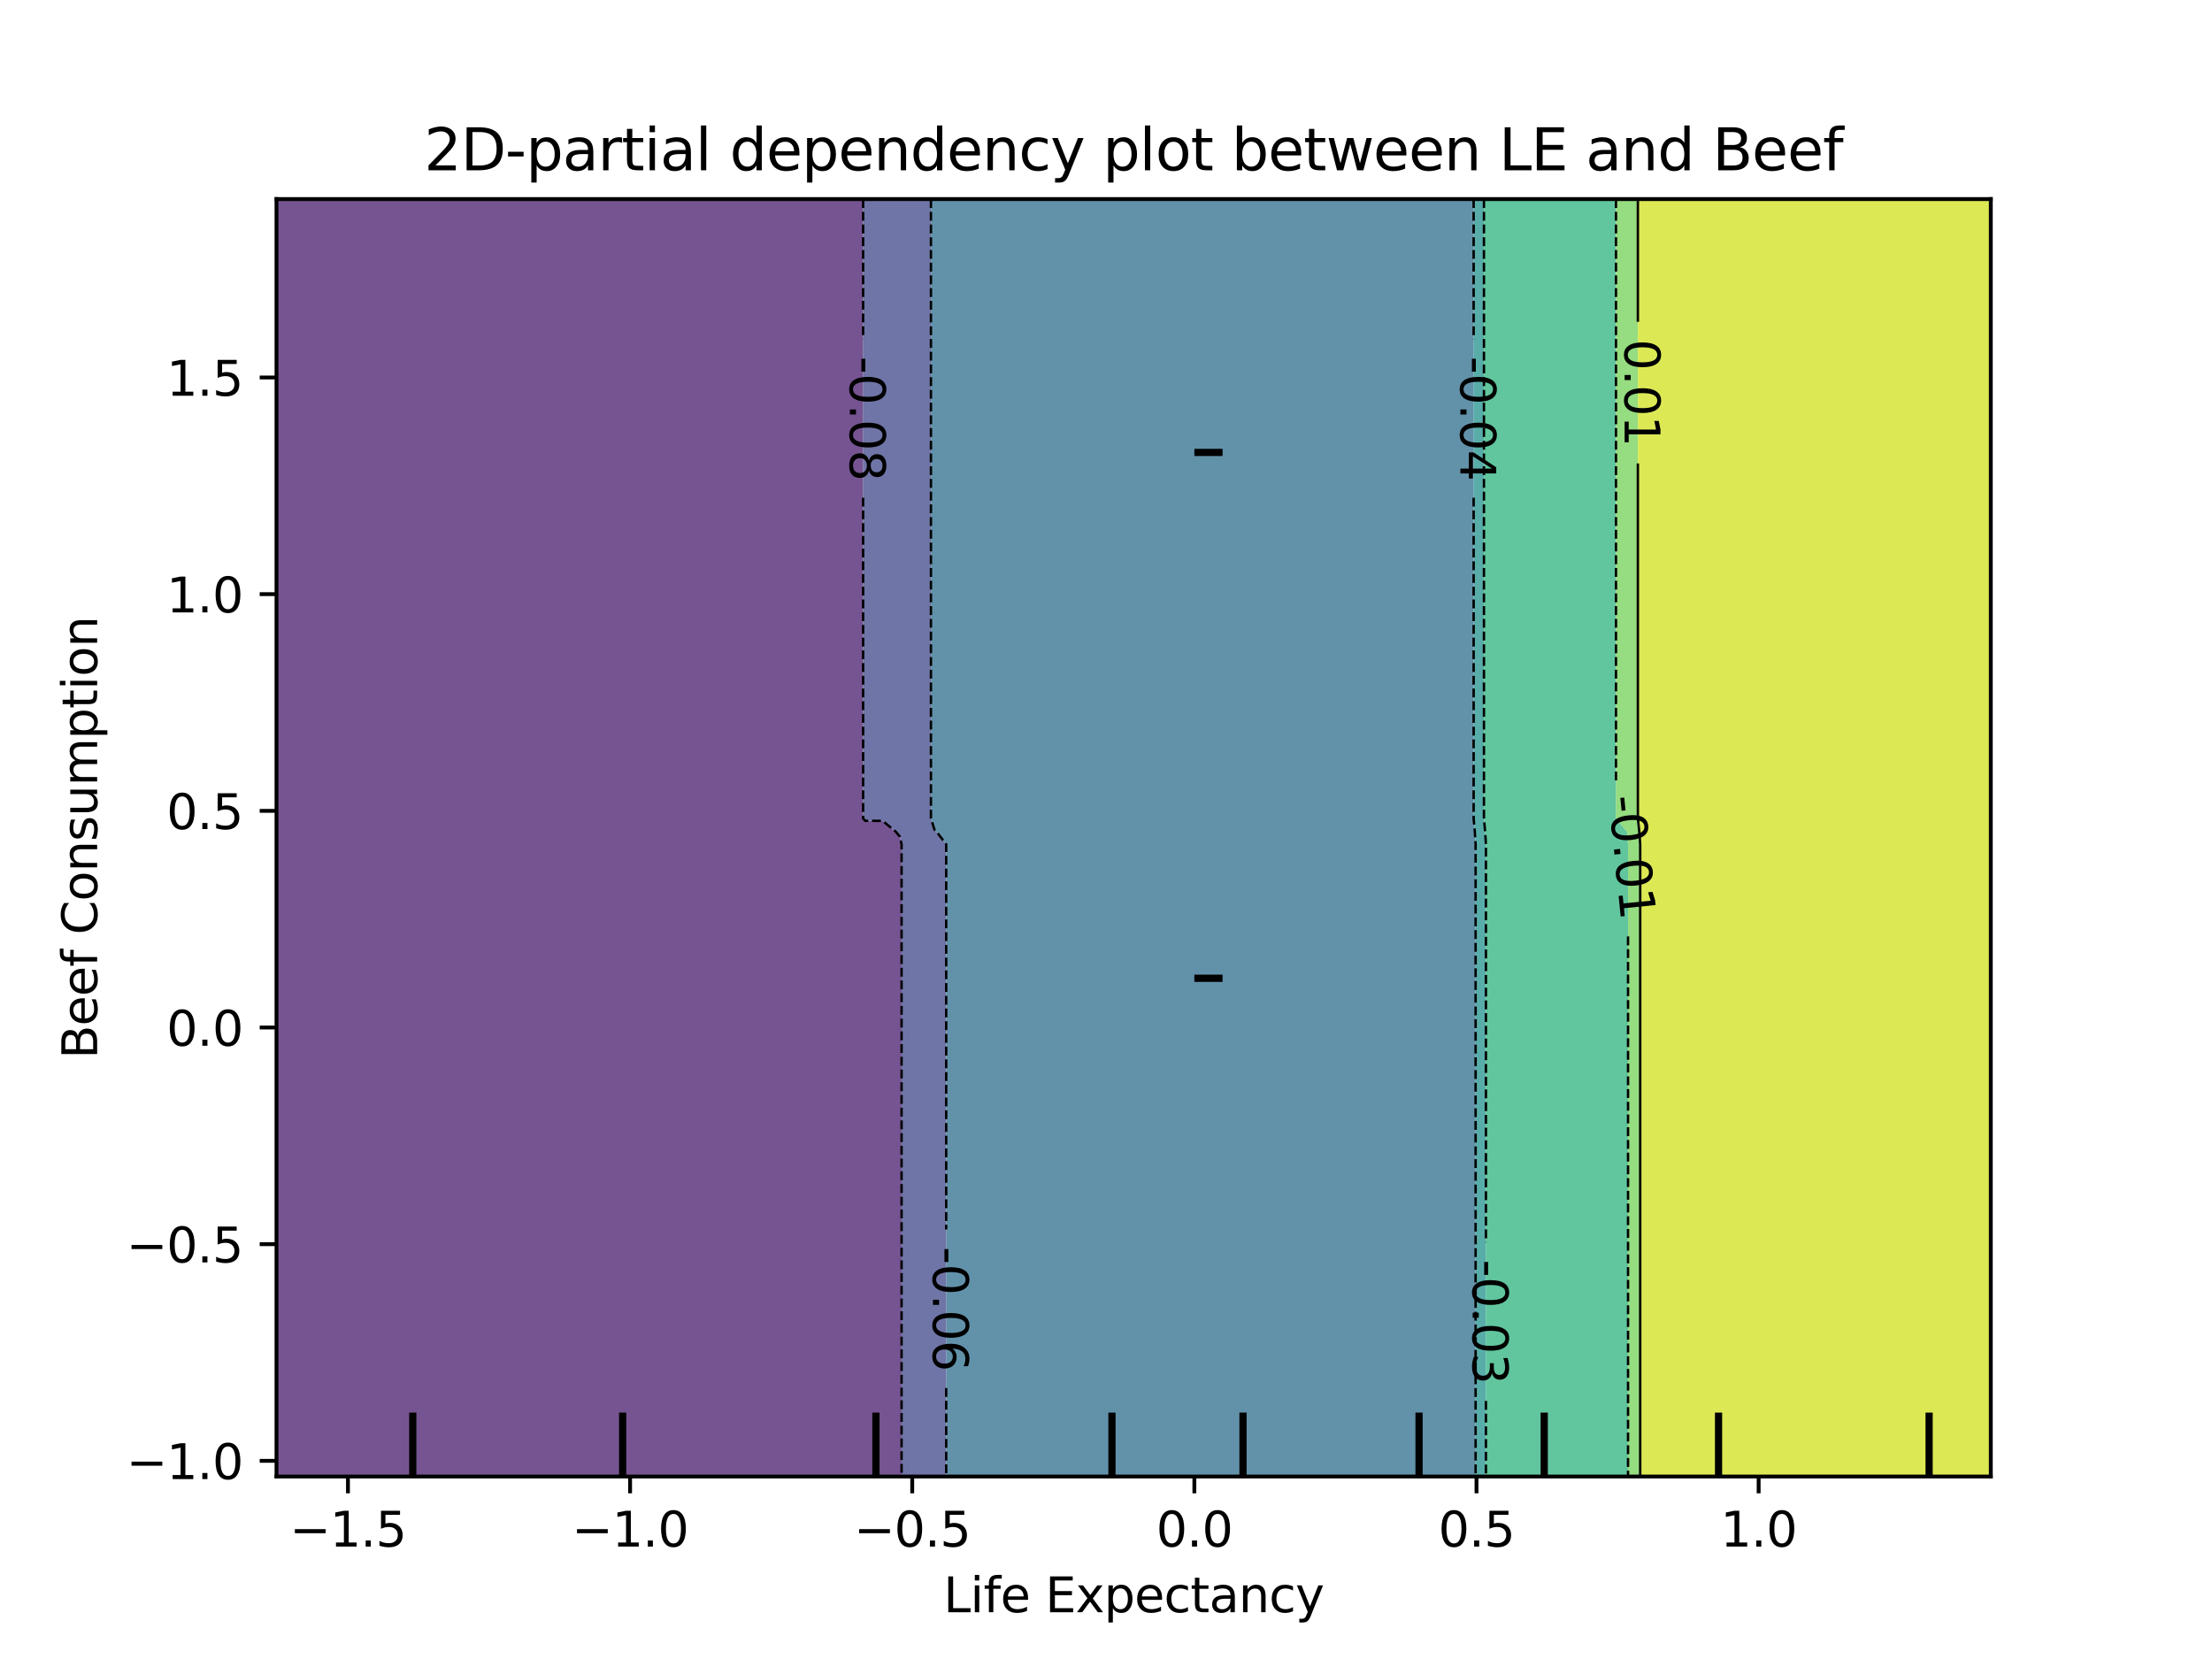 <?xml version="1.0" encoding="utf-8" standalone="no"?>
<!DOCTYPE svg PUBLIC "-//W3C//DTD SVG 1.1//EN"
  "http://www.w3.org/Graphics/SVG/1.1/DTD/svg11.dtd">
<svg xmlns:xlink="http://www.w3.org/1999/xlink" width="460.8pt" height="345.6pt" viewBox="0 0 460.8 345.6" xmlns="http://www.w3.org/2000/svg" version="1.1">
 <defs>
  <style type="text/css">*{stroke-linejoin: round; stroke-linecap: butt}</style>
 </defs>
 <g id="figure_1">
  <g id="patch_1">
   <path d="M 0 345.6 
L 460.8 345.6 
L 460.8 0 
L 0 0 
L 0 345.6 
z
" style="fill: none"/>
  </g>
  <g id="axes_1"/>
  <g id="axes_2">
   <g id="patch_2">
    <path d="M 57.6 307.584 
L 414.72 307.584 
L 414.72 41.472 
L 57.6 41.472 
L 57.6 307.584 
z
" style="fill: none"/>
   </g>
   <g id="PathCollection_1">
    <path d="M 61.207 307.584 
L 64.815 307.584 
L 68.422 307.584 
L 72.029 307.584 
L 75.636 307.584 
L 79.244 307.584 
L 82.851 307.584 
L 86.458 307.584 
L 90.065 307.584 
L 93.673 307.584 
L 97.28 307.584 
L 100.887 307.584 
L 104.495 307.584 
L 108.102 307.584 
L 111.709 307.584 
L 115.316 307.584 
L 118.924 307.584 
L 122.531 307.584 
L 126.138 307.584 
L 129.745 307.584 
L 133.353 307.584 
L 136.96 307.584 
L 140.567 307.584 
L 144.175 307.584 
L 147.782 307.584 
L 151.389 307.584 
L 154.996 307.584 
L 158.604 307.584 
L 162.211 307.584 
L 165.818 307.584 
L 169.425 307.584 
L 173.033 307.584 
L 176.64 307.584 
L 180.247 307.584 
L 183.855 307.584 
L 187.462 307.584 
L 187.816 307.584 
L 187.816 304.896 
L 187.816 302.208 
L 187.816 299.52 
L 187.816 296.832 
L 187.816 294.144 
L 187.816 291.456 
L 187.816 288.768 
L 187.816 286.08 
L 187.816 283.392 
L 187.816 280.704 
L 187.816 278.016 
L 187.816 275.328 
L 187.816 272.64 
L 187.816 269.952 
L 187.816 267.264 
L 187.816 264.576 
L 187.816 261.888 
L 187.816 259.2 
L 187.816 256.512 
L 187.816 253.824 
L 187.816 251.136 
L 187.816 248.448 
L 187.816 245.76 
L 187.816 243.072 
L 187.816 240.384 
L 187.816 237.696 
L 187.816 235.008 
L 187.816 232.32 
L 187.816 229.632 
L 187.816 226.944 
L 187.816 224.256 
L 187.816 221.568 
L 187.816 218.88 
L 187.816 216.192 
L 187.816 213.504 
L 187.816 210.816 
L 187.816 208.128 
L 187.816 205.44 
L 187.816 202.752 
L 187.816 200.064 
L 187.816 197.376 
L 187.816 194.688 
L 187.816 192 
L 187.816 189.312 
L 187.816 186.624 
L 187.816 183.936 
L 187.816 181.248 
L 187.816 178.56 
L 187.816 175.872 
L 187.462 174.279 
L 186.531 173.184 
L 183.855 170.997 
L 180.247 170.997 
L 179.804 170.496 
L 179.804 167.808 
L 179.804 165.12 
L 179.804 162.432 
L 179.804 159.744 
L 179.804 157.056 
L 179.804 154.368 
L 179.804 151.68 
L 179.804 148.992 
L 179.804 146.304 
L 179.804 143.616 
L 179.804 140.928 
L 179.804 138.24 
L 179.804 135.552 
L 179.804 132.864 
L 179.804 130.176 
L 179.804 127.488 
L 179.804 124.8 
L 179.804 122.112 
L 179.804 119.424 
L 179.804 116.736 
L 179.804 114.048 
L 179.804 111.36 
L 179.804 108.672 
L 179.804 105.984 
L 179.804 103.296 
L 179.804 100.608 
L 179.804 97.92 
L 179.804 95.232 
L 179.804 92.544 
L 179.804 89.856 
L 179.804 87.168 
L 179.804 84.48 
L 179.804 81.792 
L 179.804 79.104 
L 179.804 76.416 
L 179.804 73.728 
L 179.804 71.04 
L 179.804 68.352 
L 179.804 65.664 
L 179.804 62.976 
L 179.804 60.288 
L 179.804 57.6 
L 179.804 54.912 
L 179.804 52.224 
L 179.804 49.536 
L 179.804 46.848 
L 179.804 44.16 
L 179.804 41.472 
L 176.64 41.472 
L 173.033 41.472 
L 169.425 41.472 
L 165.818 41.472 
L 162.211 41.472 
L 158.604 41.472 
L 154.996 41.472 
L 151.389 41.472 
L 147.782 41.472 
L 144.175 41.472 
L 140.567 41.472 
L 136.96 41.472 
L 133.353 41.472 
L 129.745 41.472 
L 126.138 41.472 
L 122.531 41.472 
L 118.924 41.472 
L 115.316 41.472 
L 111.709 41.472 
L 108.102 41.472 
L 104.495 41.472 
L 100.887 41.472 
L 97.28 41.472 
L 93.673 41.472 
L 90.065 41.472 
L 86.458 41.472 
L 82.851 41.472 
L 79.244 41.472 
L 75.636 41.472 
L 72.029 41.472 
L 68.422 41.472 
L 64.815 41.472 
L 61.207 41.472 
L 57.6 41.472 
L 57.6 44.16 
L 57.6 46.848 
L 57.6 49.536 
L 57.6 52.224 
L 57.6 54.912 
L 57.6 57.6 
L 57.6 60.288 
L 57.6 62.976 
L 57.6 65.664 
L 57.6 68.352 
L 57.6 71.04 
L 57.6 73.728 
L 57.6 76.416 
L 57.6 79.104 
L 57.6 81.792 
L 57.6 84.48 
L 57.6 87.168 
L 57.6 89.856 
L 57.6 92.544 
L 57.6 95.232 
L 57.6 97.92 
L 57.6 100.608 
L 57.6 103.296 
L 57.6 105.984 
L 57.6 108.672 
L 57.6 111.36 
L 57.6 114.048 
L 57.6 116.736 
L 57.6 119.424 
L 57.6 122.112 
L 57.6 124.8 
L 57.6 127.488 
L 57.6 130.176 
L 57.6 132.864 
L 57.6 135.552 
L 57.6 138.24 
L 57.6 140.928 
L 57.6 143.616 
L 57.6 146.304 
L 57.6 148.992 
L 57.6 151.68 
L 57.6 154.368 
L 57.6 157.056 
L 57.6 159.744 
L 57.6 162.432 
L 57.6 165.12 
L 57.6 167.808 
L 57.6 170.496 
L 57.6 173.184 
L 57.6 175.872 
L 57.6 178.56 
L 57.6 181.248 
L 57.6 183.936 
L 57.6 186.624 
L 57.6 189.312 
L 57.6 192 
L 57.6 194.688 
L 57.6 197.376 
L 57.6 200.064 
L 57.6 202.752 
L 57.6 205.44 
L 57.6 208.128 
L 57.6 210.816 
L 57.6 213.504 
L 57.6 216.192 
L 57.6 218.88 
L 57.6 221.568 
L 57.6 224.256 
L 57.6 226.944 
L 57.6 229.632 
L 57.6 232.32 
L 57.6 235.008 
L 57.6 237.696 
L 57.6 240.384 
L 57.6 243.072 
L 57.6 245.76 
L 57.6 248.448 
L 57.6 251.136 
L 57.6 253.824 
L 57.6 256.512 
L 57.6 259.2 
L 57.6 261.888 
L 57.6 264.576 
L 57.6 267.264 
L 57.6 269.952 
L 57.6 272.64 
L 57.6 275.328 
L 57.6 278.016 
L 57.6 280.704 
L 57.6 283.392 
L 57.6 286.08 
L 57.6 288.768 
L 57.6 291.456 
L 57.6 294.144 
L 57.6 296.832 
L 57.6 299.52 
L 57.6 302.208 
L 57.6 304.896 
L 57.6 307.584 
z
" clip-path="url(#p27a3e7e697)" style="fill: #481b6d; fill-opacity: 0.75"/>
   </g>
   <g id="PathCollection_2">
    <path d="M 191.069 307.584 
L 194.676 307.584 
L 197.111 307.584 
L 197.111 304.896 
L 197.111 302.208 
L 197.111 299.52 
L 197.111 296.832 
L 197.111 294.144 
L 197.111 291.456 
L 197.111 288.768 
L 197.111 286.08 
L 197.111 283.392 
L 197.111 280.704 
L 197.111 278.016 
L 197.111 275.328 
L 197.111 272.64 
L 197.111 269.952 
L 197.111 267.264 
L 197.111 264.576 
L 197.111 261.888 
L 197.111 259.2 
L 197.111 256.512 
L 197.111 253.824 
L 197.111 251.136 
L 197.111 248.448 
L 197.111 245.76 
L 197.111 243.072 
L 197.111 240.384 
L 197.111 237.696 
L 197.111 235.008 
L 197.111 232.32 
L 197.111 229.632 
L 197.111 226.944 
L 197.111 224.256 
L 197.111 221.568 
L 197.111 218.88 
L 197.111 216.192 
L 197.111 213.504 
L 197.111 210.816 
L 197.111 208.128 
L 197.111 205.44 
L 197.111 202.752 
L 197.111 200.064 
L 197.111 197.376 
L 197.111 194.688 
L 197.111 192 
L 197.111 189.312 
L 197.111 186.624 
L 197.111 183.936 
L 197.111 181.248 
L 197.111 178.56 
L 197.111 175.872 
L 195.036 173.184 
L 194.676 172.861 
L 193.933 170.496 
L 193.933 167.808 
L 193.933 165.12 
L 193.933 162.432 
L 193.933 159.744 
L 193.933 157.056 
L 193.933 154.368 
L 193.933 151.68 
L 193.933 148.992 
L 193.933 146.304 
L 193.933 143.616 
L 193.933 140.928 
L 193.933 138.24 
L 193.933 135.552 
L 193.933 132.864 
L 193.933 130.176 
L 193.933 127.488 
L 193.933 124.8 
L 193.933 122.112 
L 193.933 119.424 
L 193.933 116.736 
L 193.933 114.048 
L 193.933 111.36 
L 193.933 108.672 
L 193.933 105.984 
L 193.933 103.296 
L 193.933 100.608 
L 193.933 97.92 
L 193.933 95.232 
L 193.933 92.544 
L 193.933 89.856 
L 193.933 87.168 
L 193.933 84.48 
L 193.933 81.792 
L 193.933 79.104 
L 193.933 76.416 
L 193.933 73.728 
L 193.933 71.04 
L 193.933 68.352 
L 193.933 65.664 
L 193.933 62.976 
L 193.933 60.288 
L 193.933 57.6 
L 193.933 54.912 
L 193.933 52.224 
L 193.933 49.536 
L 193.933 46.848 
L 193.933 44.16 
L 193.933 41.472 
L 191.069 41.472 
L 187.462 41.472 
L 183.855 41.472 
L 180.247 41.472 
L 179.804 41.472 
L 179.804 44.16 
L 179.804 46.848 
L 179.804 49.536 
L 179.804 52.224 
L 179.804 54.912 
L 179.804 57.6 
L 179.804 60.288 
L 179.804 62.976 
L 179.804 65.664 
L 179.804 68.352 
L 179.804 71.04 
L 179.804 73.728 
L 179.804 76.416 
L 179.804 79.104 
L 179.804 81.792 
L 179.804 84.48 
L 179.804 87.168 
L 179.804 89.856 
L 179.804 92.544 
L 179.804 95.232 
L 179.804 97.92 
L 179.804 100.608 
L 179.804 103.296 
L 179.804 105.984 
L 179.804 108.672 
L 179.804 111.36 
L 179.804 114.048 
L 179.804 116.736 
L 179.804 119.424 
L 179.804 122.112 
L 179.804 124.8 
L 179.804 127.488 
L 179.804 130.176 
L 179.804 132.864 
L 179.804 135.552 
L 179.804 138.24 
L 179.804 140.928 
L 179.804 143.616 
L 179.804 146.304 
L 179.804 148.992 
L 179.804 151.68 
L 179.804 154.368 
L 179.804 157.056 
L 179.804 159.744 
L 179.804 162.432 
L 179.804 165.12 
L 179.804 167.808 
L 179.804 170.496 
L 180.247 170.997 
L 183.855 170.997 
L 186.531 173.184 
L 187.462 174.279 
L 187.816 175.872 
L 187.816 178.56 
L 187.816 181.248 
L 187.816 183.936 
L 187.816 186.624 
L 187.816 189.312 
L 187.816 192 
L 187.816 194.688 
L 187.816 197.376 
L 187.816 200.064 
L 187.816 202.752 
L 187.816 205.44 
L 187.816 208.128 
L 187.816 210.816 
L 187.816 213.504 
L 187.816 216.192 
L 187.816 218.88 
L 187.816 221.568 
L 187.816 224.256 
L 187.816 226.944 
L 187.816 229.632 
L 187.816 232.32 
L 187.816 235.008 
L 187.816 237.696 
L 187.816 240.384 
L 187.816 243.072 
L 187.816 245.76 
L 187.816 248.448 
L 187.816 251.136 
L 187.816 253.824 
L 187.816 256.512 
L 187.816 259.2 
L 187.816 261.888 
L 187.816 264.576 
L 187.816 267.264 
L 187.816 269.952 
L 187.816 272.64 
L 187.816 275.328 
L 187.816 278.016 
L 187.816 280.704 
L 187.816 283.392 
L 187.816 286.08 
L 187.816 288.768 
L 187.816 291.456 
L 187.816 294.144 
L 187.816 296.832 
L 187.816 299.52 
L 187.816 302.208 
L 187.816 304.896 
L 187.816 307.584 
z
" clip-path="url(#p27a3e7e697)" style="fill: #3f4788; fill-opacity: 0.75"/>
   </g>
   <g id="PathCollection_3">
    <path d="M 198.284 307.584 
L 201.891 307.584 
L 205.498 307.584 
L 209.105 307.584 
L 212.713 307.584 
L 216.32 307.584 
L 219.927 307.584 
L 223.535 307.584 
L 227.142 307.584 
L 230.749 307.584 
L 234.356 307.584 
L 237.964 307.584 
L 241.571 307.584 
L 245.178 307.584 
L 248.785 307.584 
L 252.393 307.584 
L 256 307.584 
L 259.607 307.584 
L 263.215 307.584 
L 266.822 307.584 
L 270.429 307.584 
L 274.036 307.584 
L 277.644 307.584 
L 281.251 307.584 
L 284.858 307.584 
L 288.465 307.584 
L 292.073 307.584 
L 295.68 307.584 
L 299.287 307.584 
L 302.895 307.584 
L 306.502 307.584 
L 307.397 307.584 
L 307.397 304.896 
L 307.397 302.208 
L 307.397 299.52 
L 307.397 296.832 
L 307.397 294.144 
L 307.397 291.456 
L 307.397 288.768 
L 307.397 286.08 
L 307.397 283.392 
L 307.397 280.704 
L 307.397 278.016 
L 307.397 275.328 
L 307.397 272.64 
L 307.397 269.952 
L 307.397 267.264 
L 307.397 264.576 
L 307.397 261.888 
L 307.397 259.2 
L 307.397 256.512 
L 307.397 253.824 
L 307.397 251.136 
L 307.397 248.448 
L 307.397 245.76 
L 307.397 243.072 
L 307.397 240.384 
L 307.397 237.696 
L 307.397 235.008 
L 307.397 232.32 
L 307.397 229.632 
L 307.397 226.944 
L 307.397 224.256 
L 307.397 221.568 
L 307.397 218.88 
L 307.397 216.192 
L 307.397 213.504 
L 307.397 210.816 
L 307.397 208.128 
L 307.397 205.44 
L 307.397 202.752 
L 307.397 200.064 
L 307.397 197.376 
L 307.397 194.688 
L 307.397 192 
L 307.397 189.312 
L 307.397 186.624 
L 307.397 183.936 
L 307.397 181.248 
L 307.397 178.56 
L 307.397 175.872 
L 307.228 173.184 
L 306.986 170.496 
L 306.986 167.808 
L 306.986 165.12 
L 306.986 162.432 
L 306.986 159.744 
L 306.986 157.056 
L 306.986 154.368 
L 306.986 151.68 
L 306.986 148.992 
L 306.986 146.304 
L 306.986 143.616 
L 306.986 140.928 
L 306.986 138.24 
L 306.986 135.552 
L 306.986 132.864 
L 306.986 130.176 
L 306.986 127.488 
L 306.986 124.8 
L 306.986 122.112 
L 306.986 119.424 
L 306.986 116.736 
L 306.986 114.048 
L 306.986 111.36 
L 306.986 108.672 
L 306.986 105.984 
L 306.986 103.296 
L 306.986 100.608 
L 306.986 97.92 
L 306.986 95.232 
L 306.986 92.544 
L 306.986 89.856 
L 306.986 87.168 
L 306.986 84.48 
L 306.986 81.792 
L 306.986 79.104 
L 306.986 76.416 
L 306.986 73.728 
L 306.986 71.04 
L 306.986 68.352 
L 306.986 65.664 
L 306.986 62.976 
L 306.986 60.288 
L 306.986 57.6 
L 306.986 54.912 
L 306.986 52.224 
L 306.986 49.536 
L 306.986 46.848 
L 306.986 44.16 
L 306.986 41.472 
L 306.502 41.472 
L 302.895 41.472 
L 299.287 41.472 
L 295.68 41.472 
L 292.073 41.472 
L 288.465 41.472 
L 284.858 41.472 
L 281.251 41.472 
L 277.644 41.472 
L 274.036 41.472 
L 270.429 41.472 
L 266.822 41.472 
L 263.215 41.472 
L 259.607 41.472 
L 256 41.472 
L 252.393 41.472 
L 248.785 41.472 
L 245.178 41.472 
L 241.571 41.472 
L 237.964 41.472 
L 234.356 41.472 
L 230.749 41.472 
L 227.142 41.472 
L 223.535 41.472 
L 219.927 41.472 
L 216.32 41.472 
L 212.713 41.472 
L 209.105 41.472 
L 205.498 41.472 
L 201.891 41.472 
L 198.284 41.472 
L 194.676 41.472 
L 193.933 41.472 
L 193.933 44.16 
L 193.933 46.848 
L 193.933 49.536 
L 193.933 52.224 
L 193.933 54.912 
L 193.933 57.6 
L 193.933 60.288 
L 193.933 62.976 
L 193.933 65.664 
L 193.933 68.352 
L 193.933 71.04 
L 193.933 73.728 
L 193.933 76.416 
L 193.933 79.104 
L 193.933 81.792 
L 193.933 84.48 
L 193.933 87.168 
L 193.933 89.856 
L 193.933 92.544 
L 193.933 95.232 
L 193.933 97.92 
L 193.933 100.608 
L 193.933 103.296 
L 193.933 105.984 
L 193.933 108.672 
L 193.933 111.36 
L 193.933 114.048 
L 193.933 116.736 
L 193.933 119.424 
L 193.933 122.112 
L 193.933 124.8 
L 193.933 127.488 
L 193.933 130.176 
L 193.933 132.864 
L 193.933 135.552 
L 193.933 138.24 
L 193.933 140.928 
L 193.933 143.616 
L 193.933 146.304 
L 193.933 148.992 
L 193.933 151.68 
L 193.933 154.368 
L 193.933 157.056 
L 193.933 159.744 
L 193.933 162.432 
L 193.933 165.12 
L 193.933 167.808 
L 193.933 170.496 
L 194.676 172.861 
L 195.036 173.184 
L 197.111 175.872 
L 197.111 178.56 
L 197.111 181.248 
L 197.111 183.936 
L 197.111 186.624 
L 197.111 189.312 
L 197.111 192 
L 197.111 194.688 
L 197.111 197.376 
L 197.111 200.064 
L 197.111 202.752 
L 197.111 205.44 
L 197.111 208.128 
L 197.111 210.816 
L 197.111 213.504 
L 197.111 216.192 
L 197.111 218.88 
L 197.111 221.568 
L 197.111 224.256 
L 197.111 226.944 
L 197.111 229.632 
L 197.111 232.32 
L 197.111 235.008 
L 197.111 237.696 
L 197.111 240.384 
L 197.111 243.072 
L 197.111 245.76 
L 197.111 248.448 
L 197.111 251.136 
L 197.111 253.824 
L 197.111 256.512 
L 197.111 259.2 
L 197.111 261.888 
L 197.111 264.576 
L 197.111 267.264 
L 197.111 269.952 
L 197.111 272.64 
L 197.111 275.328 
L 197.111 278.016 
L 197.111 280.704 
L 197.111 283.392 
L 197.111 286.08 
L 197.111 288.768 
L 197.111 291.456 
L 197.111 294.144 
L 197.111 296.832 
L 197.111 299.52 
L 197.111 302.208 
L 197.111 304.896 
L 197.111 307.584 
z
" clip-path="url(#p27a3e7e697)" style="fill: #2e6e8e; fill-opacity: 0.75"/>
   </g>
   <g id="PathCollection_4">
    <path d="M 309.546 304.896 
L 309.546 302.208 
L 309.546 299.52 
L 309.546 296.832 
L 309.546 294.144 
L 309.546 291.456 
L 309.546 288.768 
L 309.546 286.08 
L 309.546 283.392 
L 309.546 280.704 
L 309.546 278.016 
L 309.546 275.328 
L 309.546 272.64 
L 309.546 269.952 
L 309.546 267.264 
L 309.546 264.576 
L 309.546 261.888 
L 309.546 259.2 
L 309.546 256.512 
L 309.546 253.824 
L 309.546 251.136 
L 309.546 248.448 
L 309.546 245.76 
L 309.546 243.072 
L 309.546 240.384 
L 309.546 237.696 
L 309.546 235.008 
L 309.546 232.32 
L 309.546 229.632 
L 309.546 226.944 
L 309.546 224.256 
L 309.546 221.568 
L 309.546 218.88 
L 309.546 216.192 
L 309.546 213.504 
L 309.546 210.816 
L 309.546 208.128 
L 309.546 205.44 
L 309.546 202.752 
L 309.546 200.064 
L 309.546 197.376 
L 309.546 194.688 
L 309.546 192 
L 309.546 189.312 
L 309.546 186.624 
L 309.546 183.936 
L 309.546 181.248 
L 309.546 178.56 
L 309.546 175.872 
L 309.377 173.184 
L 309.135 170.496 
L 309.135 167.808 
L 309.135 165.12 
L 309.135 162.432 
L 309.135 159.744 
L 309.135 157.056 
L 309.135 154.368 
L 309.135 151.68 
L 309.135 148.992 
L 309.135 146.304 
L 309.135 143.616 
L 309.135 140.928 
L 309.135 138.24 
L 309.135 135.552 
L 309.135 132.864 
L 309.135 130.176 
L 309.135 127.488 
L 309.135 124.8 
L 309.135 122.112 
L 309.135 119.424 
L 309.135 116.736 
L 309.135 114.048 
L 309.135 111.36 
L 309.135 108.672 
L 309.135 105.984 
L 309.135 103.296 
L 309.135 100.608 
L 309.135 97.92 
L 309.135 95.232 
L 309.135 92.544 
L 309.135 89.856 
L 309.135 87.168 
L 309.135 84.48 
L 309.135 81.792 
L 309.135 79.104 
L 309.135 76.416 
L 309.135 73.728 
L 309.135 71.04 
L 309.135 68.352 
L 309.135 65.664 
L 309.135 62.976 
L 309.135 60.288 
L 309.135 57.6 
L 309.135 54.912 
L 309.135 52.224 
L 309.135 49.536 
L 309.135 46.848 
L 309.135 44.16 
L 309.135 41.472 
L 306.986 41.472 
L 306.986 44.16 
L 306.986 46.848 
L 306.986 49.536 
L 306.986 52.224 
L 306.986 54.912 
L 306.986 57.6 
L 306.986 60.288 
L 306.986 62.976 
L 306.986 65.664 
L 306.986 68.352 
L 306.986 71.04 
L 306.986 73.728 
L 306.986 76.416 
L 306.986 79.104 
L 306.986 81.792 
L 306.986 84.48 
L 306.986 87.168 
L 306.986 89.856 
L 306.986 92.544 
L 306.986 95.232 
L 306.986 97.92 
L 306.986 100.608 
L 306.986 103.296 
L 306.986 105.984 
L 306.986 108.672 
L 306.986 111.36 
L 306.986 114.048 
L 306.986 116.736 
L 306.986 119.424 
L 306.986 122.112 
L 306.986 124.8 
L 306.986 127.488 
L 306.986 130.176 
L 306.986 132.864 
L 306.986 135.552 
L 306.986 138.24 
L 306.986 140.928 
L 306.986 143.616 
L 306.986 146.304 
L 306.986 148.992 
L 306.986 151.68 
L 306.986 154.368 
L 306.986 157.056 
L 306.986 159.744 
L 306.986 162.432 
L 306.986 165.12 
L 306.986 167.808 
L 306.986 170.496 
L 307.228 173.184 
L 307.397 175.872 
L 307.397 178.56 
L 307.397 181.248 
L 307.397 183.936 
L 307.397 186.624 
L 307.397 189.312 
L 307.397 192 
L 307.397 194.688 
L 307.397 197.376 
L 307.397 200.064 
L 307.397 202.752 
L 307.397 205.44 
L 307.397 208.128 
L 307.397 210.816 
L 307.397 213.504 
L 307.397 216.192 
L 307.397 218.88 
L 307.397 221.568 
L 307.397 224.256 
L 307.397 226.944 
L 307.397 229.632 
L 307.397 232.32 
L 307.397 235.008 
L 307.397 237.696 
L 307.397 240.384 
L 307.397 243.072 
L 307.397 245.76 
L 307.397 248.448 
L 307.397 251.136 
L 307.397 253.824 
L 307.397 256.512 
L 307.397 259.2 
L 307.397 261.888 
L 307.397 264.576 
L 307.397 267.264 
L 307.397 269.952 
L 307.397 272.64 
L 307.397 275.328 
L 307.397 278.016 
L 307.397 280.704 
L 307.397 283.392 
L 307.397 286.08 
L 307.397 288.768 
L 307.397 291.456 
L 307.397 294.144 
L 307.397 296.832 
L 307.397 299.52 
L 307.397 302.208 
L 307.397 304.896 
L 307.397 307.584 
L 309.546 307.584 
z
" clip-path="url(#p27a3e7e697)" style="fill: #21918c; fill-opacity: 0.75"/>
   </g>
   <g id="PathCollection_5">
    <path d="M 310.109 307.584 
L 313.716 307.584 
L 317.324 307.584 
L 320.931 307.584 
L 324.538 307.584 
L 328.145 307.584 
L 331.753 307.584 
L 335.36 307.584 
L 338.967 307.584 
L 339.15 307.584 
L 339.15 304.896 
L 339.15 302.208 
L 339.15 299.52 
L 339.15 296.832 
L 339.15 294.144 
L 339.15 291.456 
L 339.15 288.768 
L 339.15 286.08 
L 339.15 283.392 
L 339.15 280.704 
L 339.15 278.016 
L 339.15 275.328 
L 339.15 272.64 
L 339.15 269.952 
L 339.15 267.264 
L 339.15 264.576 
L 339.15 261.888 
L 339.15 259.2 
L 339.15 256.512 
L 339.15 253.824 
L 339.15 251.136 
L 339.15 248.448 
L 339.15 245.76 
L 339.15 243.072 
L 339.15 240.384 
L 339.15 237.696 
L 339.15 235.008 
L 339.15 232.32 
L 339.15 229.632 
L 339.15 226.944 
L 339.15 224.256 
L 339.15 221.568 
L 339.15 218.88 
L 339.15 216.192 
L 339.15 213.504 
L 339.15 210.816 
L 339.15 208.128 
L 339.15 205.44 
L 339.15 202.752 
L 339.15 200.064 
L 339.15 197.376 
L 339.15 194.688 
L 339.15 192 
L 339.15 189.312 
L 339.15 186.624 
L 339.15 183.936 
L 339.15 181.248 
L 339.15 178.56 
L 339.15 175.872 
L 338.967 173.394 
L 338.848 173.184 
L 336.639 170.496 
L 336.639 167.808 
L 336.639 165.12 
L 336.639 162.432 
L 336.639 159.744 
L 336.639 157.056 
L 336.639 154.368 
L 336.639 151.68 
L 336.639 148.992 
L 336.639 146.304 
L 336.639 143.616 
L 336.639 140.928 
L 336.639 138.24 
L 336.639 135.552 
L 336.639 132.864 
L 336.639 130.176 
L 336.639 127.488 
L 336.639 124.8 
L 336.639 122.112 
L 336.639 119.424 
L 336.639 116.736 
L 336.639 114.048 
L 336.639 111.36 
L 336.639 108.672 
L 336.639 105.984 
L 336.639 103.296 
L 336.639 100.608 
L 336.639 97.92 
L 336.639 95.232 
L 336.639 92.544 
L 336.639 89.856 
L 336.639 87.168 
L 336.639 84.48 
L 336.639 81.792 
L 336.639 79.104 
L 336.639 76.416 
L 336.639 73.728 
L 336.639 71.04 
L 336.639 68.352 
L 336.639 65.664 
L 336.639 62.976 
L 336.639 60.288 
L 336.639 57.6 
L 336.639 54.912 
L 336.639 52.224 
L 336.639 49.536 
L 336.639 46.848 
L 336.639 44.16 
L 336.639 41.472 
L 335.36 41.472 
L 331.753 41.472 
L 328.145 41.472 
L 324.538 41.472 
L 320.931 41.472 
L 317.324 41.472 
L 313.716 41.472 
L 310.109 41.472 
L 309.135 41.472 
L 309.135 44.16 
L 309.135 46.848 
L 309.135 49.536 
L 309.135 52.224 
L 309.135 54.912 
L 309.135 57.6 
L 309.135 60.288 
L 309.135 62.976 
L 309.135 65.664 
L 309.135 68.352 
L 309.135 71.04 
L 309.135 73.728 
L 309.135 76.416 
L 309.135 79.104 
L 309.135 81.792 
L 309.135 84.48 
L 309.135 87.168 
L 309.135 89.856 
L 309.135 92.544 
L 309.135 95.232 
L 309.135 97.92 
L 309.135 100.608 
L 309.135 103.296 
L 309.135 105.984 
L 309.135 108.672 
L 309.135 111.36 
L 309.135 114.048 
L 309.135 116.736 
L 309.135 119.424 
L 309.135 122.112 
L 309.135 124.8 
L 309.135 127.488 
L 309.135 130.176 
L 309.135 132.864 
L 309.135 135.552 
L 309.135 138.24 
L 309.135 140.928 
L 309.135 143.616 
L 309.135 146.304 
L 309.135 148.992 
L 309.135 151.68 
L 309.135 154.368 
L 309.135 157.056 
L 309.135 159.744 
L 309.135 162.432 
L 309.135 165.12 
L 309.135 167.808 
L 309.135 170.496 
L 309.377 173.184 
L 309.546 175.872 
L 309.546 178.56 
L 309.546 181.248 
L 309.546 183.936 
L 309.546 186.624 
L 309.546 189.312 
L 309.546 192 
L 309.546 194.688 
L 309.546 197.376 
L 309.546 200.064 
L 309.546 202.752 
L 309.546 205.44 
L 309.546 208.128 
L 309.546 210.816 
L 309.546 213.504 
L 309.546 216.192 
L 309.546 218.88 
L 309.546 221.568 
L 309.546 224.256 
L 309.546 226.944 
L 309.546 229.632 
L 309.546 232.32 
L 309.546 235.008 
L 309.546 237.696 
L 309.546 240.384 
L 309.546 243.072 
L 309.546 245.76 
L 309.546 248.448 
L 309.546 251.136 
L 309.546 253.824 
L 309.546 256.512 
L 309.546 259.2 
L 309.546 261.888 
L 309.546 264.576 
L 309.546 267.264 
L 309.546 269.952 
L 309.546 272.64 
L 309.546 275.328 
L 309.546 278.016 
L 309.546 280.704 
L 309.546 283.392 
L 309.546 286.08 
L 309.546 288.768 
L 309.546 291.456 
L 309.546 294.144 
L 309.546 296.832 
L 309.546 299.52 
L 309.546 302.208 
L 309.546 304.896 
L 309.546 307.584 
z
" clip-path="url(#p27a3e7e697)" style="fill: #2db27d; fill-opacity: 0.75"/>
   </g>
   <g id="PathCollection_6">
    <path d="M 341.685 304.896 
L 341.685 302.208 
L 341.685 299.52 
L 341.685 296.832 
L 341.685 294.144 
L 341.685 291.456 
L 341.685 288.768 
L 341.685 286.08 
L 341.685 283.392 
L 341.685 280.704 
L 341.685 278.016 
L 341.685 275.328 
L 341.685 272.64 
L 341.685 269.952 
L 341.685 267.264 
L 341.685 264.576 
L 341.685 261.888 
L 341.685 259.2 
L 341.685 256.512 
L 341.685 253.824 
L 341.685 251.136 
L 341.685 248.448 
L 341.685 245.76 
L 341.685 243.072 
L 341.685 240.384 
L 341.685 237.696 
L 341.685 235.008 
L 341.685 232.32 
L 341.685 229.632 
L 341.685 226.944 
L 341.685 224.256 
L 341.685 221.568 
L 341.685 218.88 
L 341.685 216.192 
L 341.685 213.504 
L 341.685 210.816 
L 341.685 208.128 
L 341.685 205.44 
L 341.685 202.752 
L 341.685 200.064 
L 341.685 197.376 
L 341.685 194.688 
L 341.685 192 
L 341.685 189.312 
L 341.685 186.624 
L 341.685 183.936 
L 341.685 181.248 
L 341.685 178.56 
L 341.685 175.872 
L 341.486 173.184 
L 341.2 170.496 
L 341.2 167.808 
L 341.2 165.12 
L 341.2 162.432 
L 341.2 159.744 
L 341.2 157.056 
L 341.2 154.368 
L 341.2 151.68 
L 341.2 148.992 
L 341.2 146.304 
L 341.2 143.616 
L 341.2 140.928 
L 341.2 138.24 
L 341.2 135.552 
L 341.2 132.864 
L 341.2 130.176 
L 341.2 127.488 
L 341.2 124.8 
L 341.2 122.112 
L 341.2 119.424 
L 341.2 116.736 
L 341.2 114.048 
L 341.2 111.36 
L 341.2 108.672 
L 341.2 105.984 
L 341.2 103.296 
L 341.2 100.608 
L 341.2 97.92 
L 341.2 95.232 
L 341.2 92.544 
L 341.2 89.856 
L 341.2 87.168 
L 341.2 84.48 
L 341.2 81.792 
L 341.2 79.104 
L 341.2 76.416 
L 341.2 73.728 
L 341.2 71.04 
L 341.2 68.352 
L 341.2 65.664 
L 341.2 62.976 
L 341.2 60.288 
L 341.2 57.6 
L 341.2 54.912 
L 341.2 52.224 
L 341.2 49.536 
L 341.2 46.848 
L 341.2 44.16 
L 341.2 41.472 
L 338.967 41.472 
L 336.639 41.472 
L 336.639 44.16 
L 336.639 46.848 
L 336.639 49.536 
L 336.639 52.224 
L 336.639 54.912 
L 336.639 57.6 
L 336.639 60.288 
L 336.639 62.976 
L 336.639 65.664 
L 336.639 68.352 
L 336.639 71.04 
L 336.639 73.728 
L 336.639 76.416 
L 336.639 79.104 
L 336.639 81.792 
L 336.639 84.48 
L 336.639 87.168 
L 336.639 89.856 
L 336.639 92.544 
L 336.639 95.232 
L 336.639 97.92 
L 336.639 100.608 
L 336.639 103.296 
L 336.639 105.984 
L 336.639 108.672 
L 336.639 111.36 
L 336.639 114.048 
L 336.639 116.736 
L 336.639 119.424 
L 336.639 122.112 
L 336.639 124.8 
L 336.639 127.488 
L 336.639 130.176 
L 336.639 132.864 
L 336.639 135.552 
L 336.639 138.24 
L 336.639 140.928 
L 336.639 143.616 
L 336.639 146.304 
L 336.639 148.992 
L 336.639 151.68 
L 336.639 154.368 
L 336.639 157.056 
L 336.639 159.744 
L 336.639 162.432 
L 336.639 165.12 
L 336.639 167.808 
L 336.639 170.496 
L 338.848 173.184 
L 338.967 173.394 
L 339.15 175.872 
L 339.15 178.56 
L 339.15 181.248 
L 339.15 183.936 
L 339.15 186.624 
L 339.15 189.312 
L 339.15 192 
L 339.15 194.688 
L 339.15 197.376 
L 339.15 200.064 
L 339.15 202.752 
L 339.15 205.44 
L 339.15 208.128 
L 339.15 210.816 
L 339.15 213.504 
L 339.15 216.192 
L 339.15 218.88 
L 339.15 221.568 
L 339.15 224.256 
L 339.15 226.944 
L 339.15 229.632 
L 339.15 232.32 
L 339.15 235.008 
L 339.15 237.696 
L 339.15 240.384 
L 339.15 243.072 
L 339.15 245.76 
L 339.15 248.448 
L 339.15 251.136 
L 339.15 253.824 
L 339.15 256.512 
L 339.15 259.2 
L 339.15 261.888 
L 339.15 264.576 
L 339.15 267.264 
L 339.15 269.952 
L 339.15 272.64 
L 339.15 275.328 
L 339.15 278.016 
L 339.15 280.704 
L 339.15 283.392 
L 339.15 286.08 
L 339.15 288.768 
L 339.15 291.456 
L 339.15 294.144 
L 339.15 296.832 
L 339.15 299.52 
L 339.15 302.208 
L 339.15 304.896 
L 339.15 307.584 
L 341.685 307.584 
z
" clip-path="url(#p27a3e7e697)" style="fill: #73d056; fill-opacity: 0.75"/>
   </g>
   <g id="PathCollection_7">
    <path d="M 342.575 307.584 
L 346.182 307.584 
L 349.789 307.584 
L 353.396 307.584 
L 357.004 307.584 
L 360.611 307.584 
L 364.218 307.584 
L 367.825 307.584 
L 371.433 307.584 
L 375.04 307.584 
L 378.647 307.584 
L 382.255 307.584 
L 385.862 307.584 
L 389.469 307.584 
L 393.076 307.584 
L 396.684 307.584 
L 400.291 307.584 
L 403.898 307.584 
L 407.505 307.584 
L 411.113 307.584 
L 414.72 307.584 
L 414.72 304.896 
L 414.72 302.208 
L 414.72 299.52 
L 414.72 296.832 
L 414.72 294.144 
L 414.72 291.456 
L 414.72 288.768 
L 414.72 286.08 
L 414.72 283.392 
L 414.72 280.704 
L 414.72 278.016 
L 414.72 275.328 
L 414.72 272.64 
L 414.72 269.952 
L 414.72 267.264 
L 414.72 264.576 
L 414.72 261.888 
L 414.72 259.2 
L 414.72 256.512 
L 414.72 253.824 
L 414.72 251.136 
L 414.72 248.448 
L 414.72 245.76 
L 414.72 243.072 
L 414.72 240.384 
L 414.72 237.696 
L 414.72 235.008 
L 414.72 232.32 
L 414.72 229.632 
L 414.72 226.944 
L 414.72 224.256 
L 414.72 221.568 
L 414.72 218.88 
L 414.72 216.192 
L 414.72 213.504 
L 414.72 210.816 
L 414.72 208.128 
L 414.72 205.44 
L 414.72 202.752 
L 414.72 200.064 
L 414.72 197.376 
L 414.72 194.688 
L 414.72 192 
L 414.72 189.312 
L 414.72 186.624 
L 414.72 183.936 
L 414.72 181.248 
L 414.72 178.56 
L 414.72 175.872 
L 414.72 173.184 
L 414.72 170.496 
L 414.72 167.808 
L 414.72 165.12 
L 414.72 162.432 
L 414.72 159.744 
L 414.72 157.056 
L 414.72 154.368 
L 414.72 151.68 
L 414.72 148.992 
L 414.72 146.304 
L 414.72 143.616 
L 414.72 140.928 
L 414.72 138.24 
L 414.72 135.552 
L 414.72 132.864 
L 414.72 130.176 
L 414.72 127.488 
L 414.72 124.8 
L 414.72 122.112 
L 414.72 119.424 
L 414.72 116.736 
L 414.72 114.048 
L 414.72 111.36 
L 414.72 108.672 
L 414.72 105.984 
L 414.72 103.296 
L 414.72 100.608 
L 414.72 97.92 
L 414.72 95.232 
L 414.72 92.544 
L 414.72 89.856 
L 414.72 87.168 
L 414.72 84.48 
L 414.72 81.792 
L 414.72 79.104 
L 414.72 76.416 
L 414.72 73.728 
L 414.72 71.04 
L 414.72 68.352 
L 414.72 65.664 
L 414.72 62.976 
L 414.72 60.288 
L 414.72 57.6 
L 414.72 54.912 
L 414.72 52.224 
L 414.72 49.536 
L 414.72 46.848 
L 414.72 44.16 
L 414.72 41.472 
L 411.113 41.472 
L 407.505 41.472 
L 403.898 41.472 
L 400.291 41.472 
L 396.684 41.472 
L 393.076 41.472 
L 389.469 41.472 
L 385.862 41.472 
L 382.255 41.472 
L 378.647 41.472 
L 375.04 41.472 
L 371.433 41.472 
L 367.825 41.472 
L 364.218 41.472 
L 360.611 41.472 
L 357.004 41.472 
L 353.396 41.472 
L 349.789 41.472 
L 346.182 41.472 
L 342.575 41.472 
L 341.2 41.472 
L 341.2 44.16 
L 341.2 46.848 
L 341.2 49.536 
L 341.2 52.224 
L 341.2 54.912 
L 341.2 57.6 
L 341.2 60.288 
L 341.2 62.976 
L 341.2 65.664 
L 341.2 68.352 
L 341.2 71.04 
L 341.2 73.728 
L 341.2 76.416 
L 341.2 79.104 
L 341.2 81.792 
L 341.2 84.48 
L 341.2 87.168 
L 341.2 89.856 
L 341.2 92.544 
L 341.2 95.232 
L 341.2 97.92 
L 341.2 100.608 
L 341.2 103.296 
L 341.2 105.984 
L 341.2 108.672 
L 341.2 111.36 
L 341.2 114.048 
L 341.2 116.736 
L 341.2 119.424 
L 341.2 122.112 
L 341.2 124.8 
L 341.2 127.488 
L 341.2 130.176 
L 341.2 132.864 
L 341.2 135.552 
L 341.2 138.24 
L 341.2 140.928 
L 341.2 143.616 
L 341.2 146.304 
L 341.2 148.992 
L 341.2 151.68 
L 341.2 154.368 
L 341.2 157.056 
L 341.2 159.744 
L 341.2 162.432 
L 341.2 165.12 
L 341.2 167.808 
L 341.2 170.496 
L 341.486 173.184 
L 341.685 175.872 
L 341.685 178.56 
L 341.685 181.248 
L 341.685 183.936 
L 341.685 186.624 
L 341.685 189.312 
L 341.685 192 
L 341.685 194.688 
L 341.685 197.376 
L 341.685 200.064 
L 341.685 202.752 
L 341.685 205.44 
L 341.685 208.128 
L 341.685 210.816 
L 341.685 213.504 
L 341.685 216.192 
L 341.685 218.88 
L 341.685 221.568 
L 341.685 224.256 
L 341.685 226.944 
L 341.685 229.632 
L 341.685 232.32 
L 341.685 235.008 
L 341.685 237.696 
L 341.685 240.384 
L 341.685 243.072 
L 341.685 245.76 
L 341.685 248.448 
L 341.685 251.136 
L 341.685 253.824 
L 341.685 256.512 
L 341.685 259.2 
L 341.685 261.888 
L 341.685 264.576 
L 341.685 267.264 
L 341.685 269.952 
L 341.685 272.64 
L 341.685 275.328 
L 341.685 278.016 
L 341.685 280.704 
L 341.685 283.392 
L 341.685 286.08 
L 341.685 288.768 
L 341.685 291.456 
L 341.685 294.144 
L 341.685 296.832 
L 341.685 299.52 
L 341.685 302.208 
L 341.685 304.896 
L 341.685 307.584 
z
" clip-path="url(#p27a3e7e697)" style="fill: #d0e11c; fill-opacity: 0.75"/>
   </g>
   <g id="matplotlib.axis_1">
    <g id="xtick_1">
     <g id="line2d_1">
      <defs>
       <path id="m4db6a3f48e" d="M 0 0 
L 0 3.5 
" style="stroke: #000000; stroke-width: 0.8"/>
      </defs>
      <g>
       <use xlink:href="#m4db6a3f48e" x="72.485" y="307.584" style="stroke: #000000; stroke-width: 0.8"/>
      </g>
     </g>
     <g id="text_1">
      <!-- −1.5 -->
      <g transform="translate(60.343 322.182) scale(0.1 -0.1)">
       <defs>
        <path id="DejaVuSans-2212" d="M 678 2272 
L 4684 2272 
L 4684 1741 
L 678 1741 
L 678 2272 
z
" transform="scale(0.016)"/>
        <path id="DejaVuSans-31" d="M 794 531 
L 1825 531 
L 1825 4091 
L 703 3866 
L 703 4441 
L 1819 4666 
L 2450 4666 
L 2450 531 
L 3481 531 
L 3481 0 
L 794 0 
L 794 531 
z
" transform="scale(0.016)"/>
        <path id="DejaVuSans-2e" d="M 684 794 
L 1344 794 
L 1344 0 
L 684 0 
L 684 794 
z
" transform="scale(0.016)"/>
        <path id="DejaVuSans-35" d="M 691 4666 
L 3169 4666 
L 3169 4134 
L 1269 4134 
L 1269 2991 
Q 1406 3038 1543 3061 
Q 1681 3084 1819 3084 
Q 2600 3084 3056 2656 
Q 3513 2228 3513 1497 
Q 3513 744 3044 326 
Q 2575 -91 1722 -91 
Q 1428 -91 1123 -41 
Q 819 9 494 109 
L 494 744 
Q 775 591 1075 516 
Q 1375 441 1709 441 
Q 2250 441 2565 725 
Q 2881 1009 2881 1497 
Q 2881 1984 2565 2268 
Q 2250 2553 1709 2553 
Q 1456 2553 1204 2497 
Q 953 2441 691 2322 
L 691 4666 
z
" transform="scale(0.016)"/>
       </defs>
       <use xlink:href="#DejaVuSans-2212"/>
       <use xlink:href="#DejaVuSans-31" x="83.789"/>
       <use xlink:href="#DejaVuSans-2e" x="147.412"/>
       <use xlink:href="#DejaVuSans-35" x="179.199"/>
      </g>
     </g>
    </g>
    <g id="xtick_2">
     <g id="line2d_2">
      <g>
       <use xlink:href="#m4db6a3f48e" x="131.259" y="307.584" style="stroke: #000000; stroke-width: 0.8"/>
      </g>
     </g>
     <g id="text_2">
      <!-- −1.0 -->
      <g transform="translate(119.117 322.182) scale(0.1 -0.1)">
       <defs>
        <path id="DejaVuSans-30" d="M 2034 4250 
Q 1547 4250 1301 3770 
Q 1056 3291 1056 2328 
Q 1056 1369 1301 889 
Q 1547 409 2034 409 
Q 2525 409 2770 889 
Q 3016 1369 3016 2328 
Q 3016 3291 2770 3770 
Q 2525 4250 2034 4250 
z
M 2034 4750 
Q 2819 4750 3233 4129 
Q 3647 3509 3647 2328 
Q 3647 1150 3233 529 
Q 2819 -91 2034 -91 
Q 1250 -91 836 529 
Q 422 1150 422 2328 
Q 422 3509 836 4129 
Q 1250 4750 2034 4750 
z
" transform="scale(0.016)"/>
       </defs>
       <use xlink:href="#DejaVuSans-2212"/>
       <use xlink:href="#DejaVuSans-31" x="83.789"/>
       <use xlink:href="#DejaVuSans-2e" x="147.412"/>
       <use xlink:href="#DejaVuSans-30" x="179.199"/>
      </g>
     </g>
    </g>
    <g id="xtick_3">
     <g id="line2d_3">
      <g>
       <use xlink:href="#m4db6a3f48e" x="190.033" y="307.584" style="stroke: #000000; stroke-width: 0.8"/>
      </g>
     </g>
     <g id="text_3">
      <!-- −0.5 -->
      <g transform="translate(177.891 322.182) scale(0.1 -0.1)">
       <use xlink:href="#DejaVuSans-2212"/>
       <use xlink:href="#DejaVuSans-30" x="83.789"/>
       <use xlink:href="#DejaVuSans-2e" x="147.412"/>
       <use xlink:href="#DejaVuSans-35" x="179.199"/>
      </g>
     </g>
    </g>
    <g id="xtick_4">
     <g id="line2d_4">
      <g>
       <use xlink:href="#m4db6a3f48e" x="248.807" y="307.584" style="stroke: #000000; stroke-width: 0.8"/>
      </g>
     </g>
     <g id="text_4">
      <!-- 0.0 -->
      <g transform="translate(240.855 322.182) scale(0.1 -0.1)">
       <use xlink:href="#DejaVuSans-30"/>
       <use xlink:href="#DejaVuSans-2e" x="63.623"/>
       <use xlink:href="#DejaVuSans-30" x="95.41"/>
      </g>
     </g>
    </g>
    <g id="xtick_5">
     <g id="line2d_5">
      <g>
       <use xlink:href="#m4db6a3f48e" x="307.581" y="307.584" style="stroke: #000000; stroke-width: 0.8"/>
      </g>
     </g>
     <g id="text_5">
      <!-- 0.5 -->
      <g transform="translate(299.629 322.182) scale(0.1 -0.1)">
       <use xlink:href="#DejaVuSans-30"/>
       <use xlink:href="#DejaVuSans-2e" x="63.623"/>
       <use xlink:href="#DejaVuSans-35" x="95.41"/>
      </g>
     </g>
    </g>
    <g id="xtick_6">
     <g id="line2d_6">
      <g>
       <use xlink:href="#m4db6a3f48e" x="366.355" y="307.584" style="stroke: #000000; stroke-width: 0.8"/>
      </g>
     </g>
     <g id="text_6">
      <!-- 1.0 -->
      <g transform="translate(358.403 322.182) scale(0.1 -0.1)">
       <use xlink:href="#DejaVuSans-31"/>
       <use xlink:href="#DejaVuSans-2e" x="63.623"/>
       <use xlink:href="#DejaVuSans-30" x="95.41"/>
      </g>
     </g>
    </g>
    <g id="text_7">
     <!-- Life Expectancy -->
     <g transform="translate(196.539 335.861) scale(0.1 -0.1)">
      <defs>
       <path id="DejaVuSans-4c" d="M 628 4666 
L 1259 4666 
L 1259 531 
L 3531 531 
L 3531 0 
L 628 0 
L 628 4666 
z
" transform="scale(0.016)"/>
       <path id="DejaVuSans-69" d="M 603 3500 
L 1178 3500 
L 1178 0 
L 603 0 
L 603 3500 
z
M 603 4863 
L 1178 4863 
L 1178 4134 
L 603 4134 
L 603 4863 
z
" transform="scale(0.016)"/>
       <path id="DejaVuSans-66" d="M 2375 4863 
L 2375 4384 
L 1825 4384 
Q 1516 4384 1395 4259 
Q 1275 4134 1275 3809 
L 1275 3500 
L 2222 3500 
L 2222 3053 
L 1275 3053 
L 1275 0 
L 697 0 
L 697 3053 
L 147 3053 
L 147 3500 
L 697 3500 
L 697 3744 
Q 697 4328 969 4595 
Q 1241 4863 1831 4863 
L 2375 4863 
z
" transform="scale(0.016)"/>
       <path id="DejaVuSans-65" d="M 3597 1894 
L 3597 1613 
L 953 1613 
Q 991 1019 1311 708 
Q 1631 397 2203 397 
Q 2534 397 2845 478 
Q 3156 559 3463 722 
L 3463 178 
Q 3153 47 2828 -22 
Q 2503 -91 2169 -91 
Q 1331 -91 842 396 
Q 353 884 353 1716 
Q 353 2575 817 3079 
Q 1281 3584 2069 3584 
Q 2775 3584 3186 3129 
Q 3597 2675 3597 1894 
z
M 3022 2063 
Q 3016 2534 2758 2815 
Q 2500 3097 2075 3097 
Q 1594 3097 1305 2825 
Q 1016 2553 972 2059 
L 3022 2063 
z
" transform="scale(0.016)"/>
       <path id="DejaVuSans-20" transform="scale(0.016)"/>
       <path id="DejaVuSans-45" d="M 628 4666 
L 3578 4666 
L 3578 4134 
L 1259 4134 
L 1259 2753 
L 3481 2753 
L 3481 2222 
L 1259 2222 
L 1259 531 
L 3634 531 
L 3634 0 
L 628 0 
L 628 4666 
z
" transform="scale(0.016)"/>
       <path id="DejaVuSans-78" d="M 3513 3500 
L 2247 1797 
L 3578 0 
L 2900 0 
L 1881 1375 
L 863 0 
L 184 0 
L 1544 1831 
L 300 3500 
L 978 3500 
L 1906 2253 
L 2834 3500 
L 3513 3500 
z
" transform="scale(0.016)"/>
       <path id="DejaVuSans-70" d="M 1159 525 
L 1159 -1331 
L 581 -1331 
L 581 3500 
L 1159 3500 
L 1159 2969 
Q 1341 3281 1617 3432 
Q 1894 3584 2278 3584 
Q 2916 3584 3314 3078 
Q 3713 2572 3713 1747 
Q 3713 922 3314 415 
Q 2916 -91 2278 -91 
Q 1894 -91 1617 61 
Q 1341 213 1159 525 
z
M 3116 1747 
Q 3116 2381 2855 2742 
Q 2594 3103 2138 3103 
Q 1681 3103 1420 2742 
Q 1159 2381 1159 1747 
Q 1159 1113 1420 752 
Q 1681 391 2138 391 
Q 2594 391 2855 752 
Q 3116 1113 3116 1747 
z
" transform="scale(0.016)"/>
       <path id="DejaVuSans-63" d="M 3122 3366 
L 3122 2828 
Q 2878 2963 2633 3030 
Q 2388 3097 2138 3097 
Q 1578 3097 1268 2742 
Q 959 2388 959 1747 
Q 959 1106 1268 751 
Q 1578 397 2138 397 
Q 2388 397 2633 464 
Q 2878 531 3122 666 
L 3122 134 
Q 2881 22 2623 -34 
Q 2366 -91 2075 -91 
Q 1284 -91 818 406 
Q 353 903 353 1747 
Q 353 2603 823 3093 
Q 1294 3584 2113 3584 
Q 2378 3584 2631 3529 
Q 2884 3475 3122 3366 
z
" transform="scale(0.016)"/>
       <path id="DejaVuSans-74" d="M 1172 4494 
L 1172 3500 
L 2356 3500 
L 2356 3053 
L 1172 3053 
L 1172 1153 
Q 1172 725 1289 603 
Q 1406 481 1766 481 
L 2356 481 
L 2356 0 
L 1766 0 
Q 1100 0 847 248 
Q 594 497 594 1153 
L 594 3053 
L 172 3053 
L 172 3500 
L 594 3500 
L 594 4494 
L 1172 4494 
z
" transform="scale(0.016)"/>
       <path id="DejaVuSans-61" d="M 2194 1759 
Q 1497 1759 1228 1600 
Q 959 1441 959 1056 
Q 959 750 1161 570 
Q 1363 391 1709 391 
Q 2188 391 2477 730 
Q 2766 1069 2766 1631 
L 2766 1759 
L 2194 1759 
z
M 3341 1997 
L 3341 0 
L 2766 0 
L 2766 531 
Q 2569 213 2275 61 
Q 1981 -91 1556 -91 
Q 1019 -91 701 211 
Q 384 513 384 1019 
Q 384 1609 779 1909 
Q 1175 2209 1959 2209 
L 2766 2209 
L 2766 2266 
Q 2766 2663 2505 2880 
Q 2244 3097 1772 3097 
Q 1472 3097 1187 3025 
Q 903 2953 641 2809 
L 641 3341 
Q 956 3463 1253 3523 
Q 1550 3584 1831 3584 
Q 2591 3584 2966 3190 
Q 3341 2797 3341 1997 
z
" transform="scale(0.016)"/>
       <path id="DejaVuSans-6e" d="M 3513 2113 
L 3513 0 
L 2938 0 
L 2938 2094 
Q 2938 2591 2744 2837 
Q 2550 3084 2163 3084 
Q 1697 3084 1428 2787 
Q 1159 2491 1159 1978 
L 1159 0 
L 581 0 
L 581 3500 
L 1159 3500 
L 1159 2956 
Q 1366 3272 1645 3428 
Q 1925 3584 2291 3584 
Q 2894 3584 3203 3211 
Q 3513 2838 3513 2113 
z
" transform="scale(0.016)"/>
       <path id="DejaVuSans-79" d="M 2059 -325 
Q 1816 -950 1584 -1140 
Q 1353 -1331 966 -1331 
L 506 -1331 
L 506 -850 
L 844 -850 
Q 1081 -850 1212 -737 
Q 1344 -625 1503 -206 
L 1606 56 
L 191 3500 
L 800 3500 
L 1894 763 
L 2988 3500 
L 3597 3500 
L 2059 -325 
z
" transform="scale(0.016)"/>
      </defs>
      <use xlink:href="#DejaVuSans-4c"/>
      <use xlink:href="#DejaVuSans-69" x="55.713"/>
      <use xlink:href="#DejaVuSans-66" x="83.496"/>
      <use xlink:href="#DejaVuSans-65" x="118.701"/>
      <use xlink:href="#DejaVuSans-20" x="180.225"/>
      <use xlink:href="#DejaVuSans-45" x="212.012"/>
      <use xlink:href="#DejaVuSans-78" x="275.195"/>
      <use xlink:href="#DejaVuSans-70" x="334.375"/>
      <use xlink:href="#DejaVuSans-65" x="397.852"/>
      <use xlink:href="#DejaVuSans-63" x="459.375"/>
      <use xlink:href="#DejaVuSans-74" x="514.355"/>
      <use xlink:href="#DejaVuSans-61" x="553.564"/>
      <use xlink:href="#DejaVuSans-6e" x="614.844"/>
      <use xlink:href="#DejaVuSans-63" x="678.223"/>
      <use xlink:href="#DejaVuSans-79" x="733.203"/>
     </g>
    </g>
   </g>
   <g id="matplotlib.axis_2">
    <g id="ytick_1">
     <g id="line2d_7">
      <defs>
       <path id="m7eb9c63403" d="M 0 0 
L -3.5 0 
" style="stroke: #000000; stroke-width: 0.8"/>
      </defs>
      <g>
       <use xlink:href="#m7eb9c63403" x="57.6" y="304.32" style="stroke: #000000; stroke-width: 0.8"/>
      </g>
     </g>
     <g id="text_8">
      <!-- −1.0 -->
      <g transform="translate(26.317 308.12) scale(0.1 -0.1)">
       <use xlink:href="#DejaVuSans-2212"/>
       <use xlink:href="#DejaVuSans-31" x="83.789"/>
       <use xlink:href="#DejaVuSans-2e" x="147.412"/>
       <use xlink:href="#DejaVuSans-30" x="179.199"/>
      </g>
     </g>
    </g>
    <g id="ytick_2">
     <g id="line2d_8">
      <g>
       <use xlink:href="#m7eb9c63403" x="57.6" y="259.184" style="stroke: #000000; stroke-width: 0.8"/>
      </g>
     </g>
     <g id="text_9">
      <!-- −0.5 -->
      <g transform="translate(26.317 262.984) scale(0.1 -0.1)">
       <use xlink:href="#DejaVuSans-2212"/>
       <use xlink:href="#DejaVuSans-30" x="83.789"/>
       <use xlink:href="#DejaVuSans-2e" x="147.412"/>
       <use xlink:href="#DejaVuSans-35" x="179.199"/>
      </g>
     </g>
    </g>
    <g id="ytick_3">
     <g id="line2d_9">
      <g>
       <use xlink:href="#m7eb9c63403" x="57.6" y="214.048" style="stroke: #000000; stroke-width: 0.8"/>
      </g>
     </g>
     <g id="text_10">
      <!-- 0.0 -->
      <g transform="translate(34.697 217.848) scale(0.1 -0.1)">
       <use xlink:href="#DejaVuSans-30"/>
       <use xlink:href="#DejaVuSans-2e" x="63.623"/>
       <use xlink:href="#DejaVuSans-30" x="95.41"/>
      </g>
     </g>
    </g>
    <g id="ytick_4">
     <g id="line2d_10">
      <g>
       <use xlink:href="#m7eb9c63403" x="57.6" y="168.912" style="stroke: #000000; stroke-width: 0.8"/>
      </g>
     </g>
     <g id="text_11">
      <!-- 0.5 -->
      <g transform="translate(34.697 172.711) scale(0.1 -0.1)">
       <use xlink:href="#DejaVuSans-30"/>
       <use xlink:href="#DejaVuSans-2e" x="63.623"/>
       <use xlink:href="#DejaVuSans-35" x="95.41"/>
      </g>
     </g>
    </g>
    <g id="ytick_5">
     <g id="line2d_11">
      <g>
       <use xlink:href="#m7eb9c63403" x="57.6" y="123.776" style="stroke: #000000; stroke-width: 0.8"/>
      </g>
     </g>
     <g id="text_12">
      <!-- 1.0 -->
      <g transform="translate(34.697 127.575) scale(0.1 -0.1)">
       <use xlink:href="#DejaVuSans-31"/>
       <use xlink:href="#DejaVuSans-2e" x="63.623"/>
       <use xlink:href="#DejaVuSans-30" x="95.41"/>
      </g>
     </g>
    </g>
    <g id="ytick_6">
     <g id="line2d_12">
      <g>
       <use xlink:href="#m7eb9c63403" x="57.6" y="78.64" style="stroke: #000000; stroke-width: 0.8"/>
      </g>
     </g>
     <g id="text_13">
      <!-- 1.5 -->
      <g transform="translate(34.697 82.439) scale(0.1 -0.1)">
       <use xlink:href="#DejaVuSans-31"/>
       <use xlink:href="#DejaVuSans-2e" x="63.623"/>
       <use xlink:href="#DejaVuSans-35" x="95.41"/>
      </g>
     </g>
    </g>
    <g id="text_14">
     <!-- Beef Consumption -->
     <g transform="translate(20.238 220.576) rotate(-90) scale(0.1 -0.1)">
      <defs>
       <path id="DejaVuSans-42" d="M 1259 2228 
L 1259 519 
L 2272 519 
Q 2781 519 3026 730 
Q 3272 941 3272 1375 
Q 3272 1813 3026 2020 
Q 2781 2228 2272 2228 
L 1259 2228 
z
M 1259 4147 
L 1259 2741 
L 2194 2741 
Q 2656 2741 2882 2914 
Q 3109 3088 3109 3444 
Q 3109 3797 2882 3972 
Q 2656 4147 2194 4147 
L 1259 4147 
z
M 628 4666 
L 2241 4666 
Q 2963 4666 3353 4366 
Q 3744 4066 3744 3513 
Q 3744 3084 3544 2831 
Q 3344 2578 2956 2516 
Q 3422 2416 3680 2098 
Q 3938 1781 3938 1306 
Q 3938 681 3513 340 
Q 3088 0 2303 0 
L 628 0 
L 628 4666 
z
" transform="scale(0.016)"/>
       <path id="DejaVuSans-43" d="M 4122 4306 
L 4122 3641 
Q 3803 3938 3442 4084 
Q 3081 4231 2675 4231 
Q 1875 4231 1450 3742 
Q 1025 3253 1025 2328 
Q 1025 1406 1450 917 
Q 1875 428 2675 428 
Q 3081 428 3442 575 
Q 3803 722 4122 1019 
L 4122 359 
Q 3791 134 3420 21 
Q 3050 -91 2638 -91 
Q 1578 -91 968 557 
Q 359 1206 359 2328 
Q 359 3453 968 4101 
Q 1578 4750 2638 4750 
Q 3056 4750 3426 4639 
Q 3797 4528 4122 4306 
z
" transform="scale(0.016)"/>
       <path id="DejaVuSans-6f" d="M 1959 3097 
Q 1497 3097 1228 2736 
Q 959 2375 959 1747 
Q 959 1119 1226 758 
Q 1494 397 1959 397 
Q 2419 397 2687 759 
Q 2956 1122 2956 1747 
Q 2956 2369 2687 2733 
Q 2419 3097 1959 3097 
z
M 1959 3584 
Q 2709 3584 3137 3096 
Q 3566 2609 3566 1747 
Q 3566 888 3137 398 
Q 2709 -91 1959 -91 
Q 1206 -91 779 398 
Q 353 888 353 1747 
Q 353 2609 779 3096 
Q 1206 3584 1959 3584 
z
" transform="scale(0.016)"/>
       <path id="DejaVuSans-73" d="M 2834 3397 
L 2834 2853 
Q 2591 2978 2328 3040 
Q 2066 3103 1784 3103 
Q 1356 3103 1142 2972 
Q 928 2841 928 2578 
Q 928 2378 1081 2264 
Q 1234 2150 1697 2047 
L 1894 2003 
Q 2506 1872 2764 1633 
Q 3022 1394 3022 966 
Q 3022 478 2636 193 
Q 2250 -91 1575 -91 
Q 1294 -91 989 -36 
Q 684 19 347 128 
L 347 722 
Q 666 556 975 473 
Q 1284 391 1588 391 
Q 1994 391 2212 530 
Q 2431 669 2431 922 
Q 2431 1156 2273 1281 
Q 2116 1406 1581 1522 
L 1381 1569 
Q 847 1681 609 1914 
Q 372 2147 372 2553 
Q 372 3047 722 3315 
Q 1072 3584 1716 3584 
Q 2034 3584 2315 3537 
Q 2597 3491 2834 3397 
z
" transform="scale(0.016)"/>
       <path id="DejaVuSans-75" d="M 544 1381 
L 544 3500 
L 1119 3500 
L 1119 1403 
Q 1119 906 1312 657 
Q 1506 409 1894 409 
Q 2359 409 2629 706 
Q 2900 1003 2900 1516 
L 2900 3500 
L 3475 3500 
L 3475 0 
L 2900 0 
L 2900 538 
Q 2691 219 2414 64 
Q 2138 -91 1772 -91 
Q 1169 -91 856 284 
Q 544 659 544 1381 
z
M 1991 3584 
L 1991 3584 
z
" transform="scale(0.016)"/>
       <path id="DejaVuSans-6d" d="M 3328 2828 
Q 3544 3216 3844 3400 
Q 4144 3584 4550 3584 
Q 5097 3584 5394 3201 
Q 5691 2819 5691 2113 
L 5691 0 
L 5113 0 
L 5113 2094 
Q 5113 2597 4934 2840 
Q 4756 3084 4391 3084 
Q 3944 3084 3684 2787 
Q 3425 2491 3425 1978 
L 3425 0 
L 2847 0 
L 2847 2094 
Q 2847 2600 2669 2842 
Q 2491 3084 2119 3084 
Q 1678 3084 1418 2786 
Q 1159 2488 1159 1978 
L 1159 0 
L 581 0 
L 581 3500 
L 1159 3500 
L 1159 2956 
Q 1356 3278 1631 3431 
Q 1906 3584 2284 3584 
Q 2666 3584 2933 3390 
Q 3200 3197 3328 2828 
z
" transform="scale(0.016)"/>
      </defs>
      <use xlink:href="#DejaVuSans-42"/>
      <use xlink:href="#DejaVuSans-65" x="68.604"/>
      <use xlink:href="#DejaVuSans-65" x="130.127"/>
      <use xlink:href="#DejaVuSans-66" x="191.65"/>
      <use xlink:href="#DejaVuSans-20" x="226.855"/>
      <use xlink:href="#DejaVuSans-43" x="258.643"/>
      <use xlink:href="#DejaVuSans-6f" x="328.467"/>
      <use xlink:href="#DejaVuSans-6e" x="389.648"/>
      <use xlink:href="#DejaVuSans-73" x="453.027"/>
      <use xlink:href="#DejaVuSans-75" x="505.127"/>
      <use xlink:href="#DejaVuSans-6d" x="568.506"/>
      <use xlink:href="#DejaVuSans-70" x="665.918"/>
      <use xlink:href="#DejaVuSans-74" x="729.395"/>
      <use xlink:href="#DejaVuSans-69" x="768.604"/>
      <use xlink:href="#DejaVuSans-6f" x="796.387"/>
      <use xlink:href="#DejaVuSans-6e" x="857.568"/>
     </g>
    </g>
   </g>
   <g id="PathCollection_8"/>
   <g id="PathCollection_9">
    <path d="M 179.804 41.472 
L 179.804 44.16 
L 179.804 46.848 
L 179.804 49.536 
L 179.804 52.224 
L 179.804 54.912 
L 179.804 57.6 
L 179.804 60.288 
L 179.804 62.976 
L 179.804 65.664 
L 179.804 68.352 
L 179.804 70.653 
" clip-path="url(#p27a3e7e697)" style="fill: none; stroke-dasharray: 1.85,0.8; stroke-dashoffset: 0; stroke: #000000; stroke-width: 0.5"/>
    <path d="M 179.804 103.683 
L 179.804 105.984 
L 179.804 108.672 
L 179.804 111.36 
L 179.804 114.048 
L 179.804 116.736 
L 179.804 119.424 
L 179.804 122.112 
L 179.804 124.8 
L 179.804 127.488 
L 179.804 130.176 
L 179.804 132.864 
L 179.804 135.552 
L 179.804 138.24 
L 179.804 140.928 
L 179.804 143.616 
L 179.804 146.304 
L 179.804 148.992 
L 179.804 151.68 
L 179.804 154.368 
L 179.804 157.056 
L 179.804 159.744 
L 179.804 162.432 
L 179.804 165.12 
L 179.804 167.808 
L 179.804 170.496 
L 180.247 170.997 
L 183.855 170.997 
L 186.531 173.184 
L 187.462 174.279 
L 187.816 175.872 
L 187.816 178.56 
L 187.816 181.248 
L 187.816 183.936 
L 187.816 186.624 
L 187.816 189.312 
L 187.816 192 
L 187.816 194.688 
L 187.816 197.376 
L 187.816 200.064 
L 187.816 202.752 
L 187.816 205.44 
L 187.816 208.128 
L 187.816 210.816 
L 187.816 213.504 
L 187.816 216.192 
L 187.816 218.88 
L 187.816 221.568 
L 187.816 224.256 
L 187.816 226.944 
L 187.816 229.632 
L 187.816 232.32 
L 187.816 235.008 
L 187.816 237.696 
L 187.816 240.384 
L 187.816 243.072 
L 187.816 245.76 
L 187.816 248.448 
L 187.816 251.136 
L 187.816 253.824 
L 187.816 256.512 
L 187.816 259.2 
L 187.816 261.888 
L 187.816 264.576 
L 187.816 267.264 
L 187.816 269.952 
L 187.816 272.64 
L 187.816 275.328 
L 187.816 278.016 
L 187.816 280.704 
L 187.816 283.392 
L 187.816 286.08 
L 187.816 288.768 
L 187.816 291.456 
L 187.816 294.144 
L 187.816 296.832 
L 187.816 299.52 
L 187.816 302.208 
L 187.816 304.896 
L 187.816 307.584 
" clip-path="url(#p27a3e7e697)" style="fill: none; stroke-dasharray: 1.85,0.8; stroke-dashoffset: 0; stroke: #000000; stroke-width: 0.5"/>
   </g>
   <g id="PathCollection_10">
    <path d="M 193.933 41.472 
L 193.933 44.16 
L 193.933 46.848 
L 193.933 49.536 
L 193.933 52.224 
L 193.933 54.912 
L 193.933 57.6 
L 193.933 60.288 
L 193.933 62.976 
L 193.933 65.664 
L 193.933 68.352 
L 193.933 71.04 
L 193.933 73.728 
L 193.933 76.416 
L 193.933 79.104 
L 193.933 81.792 
L 193.933 84.48 
L 193.933 87.168 
L 193.933 89.856 
L 193.933 92.544 
L 193.933 95.232 
L 193.933 97.92 
L 193.933 100.608 
L 193.933 103.296 
L 193.933 105.984 
L 193.933 108.672 
L 193.933 111.36 
L 193.933 114.048 
L 193.933 116.736 
L 193.933 119.424 
L 193.933 122.112 
L 193.933 124.8 
L 193.933 127.488 
L 193.933 130.176 
L 193.933 132.864 
L 193.933 135.552 
L 193.933 138.24 
L 193.933 140.928 
L 193.933 143.616 
L 193.933 146.304 
L 193.933 148.992 
L 193.933 151.68 
L 193.933 154.368 
L 193.933 157.056 
L 193.933 159.744 
L 193.933 162.432 
L 193.933 165.12 
L 193.933 167.808 
L 193.933 170.496 
L 194.676 172.861 
L 195.036 173.184 
L 197.111 175.872 
L 197.111 178.56 
L 197.111 181.248 
L 197.111 183.936 
L 197.111 186.624 
L 197.111 189.312 
L 197.111 192 
L 197.111 194.688 
L 197.111 197.376 
L 197.111 200.064 
L 197.111 202.752 
L 197.111 205.44 
L 197.111 208.128 
L 197.111 210.816 
L 197.111 213.504 
L 197.111 216.192 
L 197.111 218.88 
L 197.111 221.568 
L 197.111 224.256 
L 197.111 226.944 
L 197.111 229.632 
L 197.111 232.32 
L 197.111 235.008 
L 197.111 237.696 
L 197.111 240.384 
L 197.111 243.072 
L 197.111 245.76 
L 197.111 248.448 
L 197.111 251.136 
L 197.111 253.824 
L 197.111 256.125 
" clip-path="url(#p27a3e7e697)" style="fill: none; stroke-dasharray: 1.85,0.8; stroke-dashoffset: 0; stroke: #000000; stroke-width: 0.5"/>
    <path d="M 197.111 289.155 
L 197.111 291.456 
L 197.111 294.144 
L 197.111 296.832 
L 197.111 299.52 
L 197.111 302.208 
L 197.111 304.896 
L 197.111 307.584 
" clip-path="url(#p27a3e7e697)" style="fill: none; stroke-dasharray: 1.85,0.8; stroke-dashoffset: 0; stroke: #000000; stroke-width: 0.5"/>
   </g>
   <g id="PathCollection_11">
    <path d="M 306.986 41.472 
L 306.986 44.16 
L 306.986 46.848 
L 306.986 49.536 
L 306.986 52.224 
L 306.986 54.912 
L 306.986 57.6 
L 306.986 60.288 
L 306.986 62.976 
L 306.986 65.664 
L 306.986 68.352 
L 306.986 70.653 
" clip-path="url(#p27a3e7e697)" style="fill: none; stroke-dasharray: 1.85,0.8; stroke-dashoffset: 0; stroke: #000000; stroke-width: 0.5"/>
    <path d="M 306.986 103.683 
L 306.986 105.984 
L 306.986 108.672 
L 306.986 111.36 
L 306.986 114.048 
L 306.986 116.736 
L 306.986 119.424 
L 306.986 122.112 
L 306.986 124.8 
L 306.986 127.488 
L 306.986 130.176 
L 306.986 132.864 
L 306.986 135.552 
L 306.986 138.24 
L 306.986 140.928 
L 306.986 143.616 
L 306.986 146.304 
L 306.986 148.992 
L 306.986 151.68 
L 306.986 154.368 
L 306.986 157.056 
L 306.986 159.744 
L 306.986 162.432 
L 306.986 165.12 
L 306.986 167.808 
L 306.986 170.496 
L 307.228 173.184 
L 307.397 175.872 
L 307.397 178.56 
L 307.397 181.248 
L 307.397 183.936 
L 307.397 186.624 
L 307.397 189.312 
L 307.397 192 
L 307.397 194.688 
L 307.397 197.376 
L 307.397 200.064 
L 307.397 202.752 
L 307.397 205.44 
L 307.397 208.128 
L 307.397 210.816 
L 307.397 213.504 
L 307.397 216.192 
L 307.397 218.88 
L 307.397 221.568 
L 307.397 224.256 
L 307.397 226.944 
L 307.397 229.632 
L 307.397 232.32 
L 307.397 235.008 
L 307.397 237.696 
L 307.397 240.384 
L 307.397 243.072 
L 307.397 245.76 
L 307.397 248.448 
L 307.397 251.136 
L 307.397 253.824 
L 307.397 256.512 
L 307.397 259.2 
L 307.397 261.888 
L 307.397 264.576 
L 307.397 267.264 
L 307.397 269.952 
L 307.397 272.64 
L 307.397 275.328 
L 307.397 278.016 
L 307.397 280.704 
L 307.397 283.392 
L 307.397 286.08 
L 307.397 288.768 
L 307.397 291.456 
L 307.397 294.144 
L 307.397 296.832 
L 307.397 299.52 
L 307.397 302.208 
L 307.397 304.896 
L 307.397 307.584 
" clip-path="url(#p27a3e7e697)" style="fill: none; stroke-dasharray: 1.85,0.8; stroke-dashoffset: 0; stroke: #000000; stroke-width: 0.5"/>
   </g>
   <g id="PathCollection_12">
    <path d="M 309.135 41.472 
L 309.135 44.16 
L 309.135 46.848 
L 309.135 49.536 
L 309.135 52.224 
L 309.135 54.912 
L 309.135 57.6 
L 309.135 60.288 
L 309.135 62.976 
L 309.135 65.664 
L 309.135 68.352 
L 309.135 71.04 
L 309.135 73.728 
L 309.135 76.416 
L 309.135 79.104 
L 309.135 81.792 
L 309.135 84.48 
L 309.135 87.168 
L 309.135 89.856 
L 309.135 92.544 
L 309.135 95.232 
L 309.135 97.92 
L 309.135 100.608 
L 309.135 103.296 
L 309.135 105.984 
L 309.135 108.672 
L 309.135 111.36 
L 309.135 114.048 
L 309.135 116.736 
L 309.135 119.424 
L 309.135 122.112 
L 309.135 124.8 
L 309.135 127.488 
L 309.135 130.176 
L 309.135 132.864 
L 309.135 135.552 
L 309.135 138.24 
L 309.135 140.928 
L 309.135 143.616 
L 309.135 146.304 
L 309.135 148.992 
L 309.135 151.68 
L 309.135 154.368 
L 309.135 157.056 
L 309.135 159.744 
L 309.135 162.432 
L 309.135 165.12 
L 309.135 167.808 
L 309.135 170.496 
L 309.377 173.184 
L 309.546 175.872 
L 309.546 178.56 
L 309.546 181.248 
L 309.546 183.936 
L 309.546 186.624 
L 309.546 189.312 
L 309.546 192 
L 309.546 194.688 
L 309.546 197.376 
L 309.546 200.064 
L 309.546 202.752 
L 309.546 205.44 
L 309.546 208.128 
L 309.546 210.816 
L 309.546 213.504 
L 309.546 216.192 
L 309.546 218.88 
L 309.546 221.568 
L 309.546 224.256 
L 309.546 226.944 
L 309.546 229.632 
L 309.546 232.32 
L 309.546 235.008 
L 309.546 237.696 
L 309.546 240.384 
L 309.546 243.072 
L 309.546 245.76 
L 309.546 248.448 
L 309.546 251.136 
L 309.546 253.824 
L 309.546 256.512 
L 309.546 258.813 
" clip-path="url(#p27a3e7e697)" style="fill: none; stroke-dasharray: 1.85,0.8; stroke-dashoffset: 0; stroke: #000000; stroke-width: 0.5"/>
    <path d="M 309.546 291.843 
L 309.546 294.144 
L 309.546 296.832 
L 309.546 299.52 
L 309.546 302.208 
L 309.546 304.896 
L 309.546 307.584 
" clip-path="url(#p27a3e7e697)" style="fill: none; stroke-dasharray: 1.85,0.8; stroke-dashoffset: 0; stroke: #000000; stroke-width: 0.5"/>
   </g>
   <g id="PathCollection_13">
    <path d="M 336.639 41.472 
L 336.639 44.16 
L 336.639 46.848 
L 336.639 49.536 
L 336.639 52.224 
L 336.639 54.912 
L 336.639 57.6 
L 336.639 60.288 
L 336.639 62.976 
L 336.639 65.664 
L 336.639 68.352 
L 336.639 71.04 
L 336.639 73.728 
L 336.639 76.416 
L 336.639 79.104 
L 336.639 81.792 
L 336.639 84.48 
L 336.639 87.168 
L 336.639 89.856 
L 336.639 92.544 
L 336.639 95.232 
L 336.639 97.92 
L 336.639 100.608 
L 336.639 103.296 
L 336.639 105.984 
L 336.639 108.672 
L 336.639 111.36 
L 336.639 114.048 
L 336.639 116.736 
L 336.639 119.424 
L 336.639 122.112 
L 336.639 124.8 
L 336.639 127.488 
L 336.639 130.176 
L 336.639 132.864 
L 336.639 135.552 
L 336.639 138.24 
L 336.639 140.928 
L 336.639 143.616 
L 336.639 146.304 
L 336.639 148.992 
L 336.639 151.68 
L 336.639 154.368 
L 336.639 157.056 
L 336.639 159.744 
L 336.639 162.432 
L 336.639 162.874 
" clip-path="url(#p27a3e7e697)" style="fill: none; stroke-dasharray: 1.85,0.8; stroke-dashoffset: 0; stroke: #000000; stroke-width: 0.5"/>
    <path d="M 339.15 195.075 
L 339.15 197.376 
L 339.15 200.064 
L 339.15 202.752 
L 339.15 205.44 
L 339.15 208.128 
L 339.15 210.816 
L 339.15 213.504 
L 339.15 216.192 
L 339.15 218.88 
L 339.15 221.568 
L 339.15 224.256 
L 339.15 226.944 
L 339.15 229.632 
L 339.15 232.32 
L 339.15 235.008 
L 339.15 237.696 
L 339.15 240.384 
L 339.15 243.072 
L 339.15 245.76 
L 339.15 248.448 
L 339.15 251.136 
L 339.15 253.824 
L 339.15 256.512 
L 339.15 259.2 
L 339.15 261.888 
L 339.15 264.576 
L 339.15 267.264 
L 339.15 269.952 
L 339.15 272.64 
L 339.15 275.328 
L 339.15 278.016 
L 339.15 280.704 
L 339.15 283.392 
L 339.15 286.08 
L 339.15 288.768 
L 339.15 291.456 
L 339.15 294.144 
L 339.15 296.832 
L 339.15 299.52 
L 339.15 302.208 
L 339.15 304.896 
L 339.15 307.584 
" clip-path="url(#p27a3e7e697)" style="fill: none; stroke-dasharray: 1.85,0.8; stroke-dashoffset: 0; stroke: #000000; stroke-width: 0.5"/>
   </g>
   <g id="PathCollection_14">
    <path d="M 341.2 41.472 
L 341.2 44.16 
L 341.2 46.848 
L 341.2 49.536 
L 341.2 52.224 
L 341.2 54.912 
L 341.2 57.6 
L 341.2 60.288 
L 341.2 62.976 
L 341.2 65.664 
L 341.2 67.032 
" clip-path="url(#p27a3e7e697)" style="fill: none; stroke: #000000; stroke-width: 0.5"/>
    <path d="M 341.2 96.552 
L 341.2 97.92 
L 341.2 100.608 
L 341.2 103.296 
L 341.2 105.984 
L 341.2 108.672 
L 341.2 111.36 
L 341.2 114.048 
L 341.2 116.736 
L 341.2 119.424 
L 341.2 122.112 
L 341.2 124.8 
L 341.2 127.488 
L 341.2 130.176 
L 341.2 132.864 
L 341.2 135.552 
L 341.2 138.24 
L 341.2 140.928 
L 341.2 143.616 
L 341.2 146.304 
L 341.2 148.992 
L 341.2 151.68 
L 341.2 154.368 
L 341.2 157.056 
L 341.2 159.744 
L 341.2 162.432 
L 341.2 165.12 
L 341.2 167.808 
L 341.2 170.496 
L 341.486 173.184 
L 341.685 175.872 
L 341.685 178.56 
L 341.685 181.248 
L 341.685 183.936 
L 341.685 186.624 
L 341.685 189.312 
L 341.685 192 
L 341.685 194.688 
L 341.685 197.376 
L 341.685 200.064 
L 341.685 202.752 
L 341.685 205.44 
L 341.685 208.128 
L 341.685 210.816 
L 341.685 213.504 
L 341.685 216.192 
L 341.685 218.88 
L 341.685 221.568 
L 341.685 224.256 
L 341.685 226.944 
L 341.685 229.632 
L 341.685 232.32 
L 341.685 235.008 
L 341.685 237.696 
L 341.685 240.384 
L 341.685 243.072 
L 341.685 245.76 
L 341.685 248.448 
L 341.685 251.136 
L 341.685 253.824 
L 341.685 256.512 
L 341.685 259.2 
L 341.685 261.888 
L 341.685 264.576 
L 341.685 267.264 
L 341.685 269.952 
L 341.685 272.64 
L 341.685 275.328 
L 341.685 278.016 
L 341.685 280.704 
L 341.685 283.392 
L 341.685 286.08 
L 341.685 288.768 
L 341.685 291.456 
L 341.685 294.144 
L 341.685 296.832 
L 341.685 299.52 
L 341.685 302.208 
L 341.685 304.896 
L 341.685 307.584 
" clip-path="url(#p27a3e7e697)" style="fill: none; stroke: #000000; stroke-width: 0.5"/>
   </g>
   <g id="PathCollection_15"/>
   <g id="LineCollection_1">
    <path d="M 85.987 307.584 
L 85.987 294.278 
" clip-path="url(#p27a3e7e697)" style="fill: none; stroke: #000000; stroke-width: 1.5"/>
    <path d="M 129.706 307.584 
L 129.706 294.278 
" clip-path="url(#p27a3e7e697)" style="fill: none; stroke: #000000; stroke-width: 1.5"/>
    <path d="M 182.471 307.584 
L 182.471 294.278 
" clip-path="url(#p27a3e7e697)" style="fill: none; stroke: #000000; stroke-width: 1.5"/>
    <path d="M 231.64 307.584 
L 231.64 294.278 
" clip-path="url(#p27a3e7e697)" style="fill: none; stroke: #000000; stroke-width: 1.5"/>
    <path d="M 258.94 307.584 
L 258.94 294.278 
" clip-path="url(#p27a3e7e697)" style="fill: none; stroke: #000000; stroke-width: 1.5"/>
    <path d="M 295.613 307.584 
L 295.613 294.278 
" clip-path="url(#p27a3e7e697)" style="fill: none; stroke: #000000; stroke-width: 1.5"/>
    <path d="M 321.692 307.584 
L 321.692 294.278 
" clip-path="url(#p27a3e7e697)" style="fill: none; stroke: #000000; stroke-width: 1.5"/>
    <path d="M 358.005 307.584 
L 358.005 294.278 
" clip-path="url(#p27a3e7e697)" style="fill: none; stroke: #000000; stroke-width: 1.5"/>
    <path d="M 401.871 307.584 
L 401.871 294.278 
" clip-path="url(#p27a3e7e697)" style="fill: none; stroke: #000000; stroke-width: 1.5"/>
   </g>
   <g id="LineCollection_2">
    <path clip-path="url(#p27a3e7e697)" style="fill: none; stroke: #000000; stroke-width: 1.5"/>
    <path clip-path="url(#p27a3e7e697)" style="fill: none; stroke: #000000; stroke-width: 1.5"/>
    <path clip-path="url(#p27a3e7e697)" style="fill: none; stroke: #000000; stroke-width: 1.5"/>
    <path clip-path="url(#p27a3e7e697)" style="fill: none; stroke: #000000; stroke-width: 1.5"/>
    <path clip-path="url(#p27a3e7e697)" style="fill: none; stroke: #000000; stroke-width: 1.5"/>
    <path d="M 248.807 336.149 
L 254.684 336.149 
" clip-path="url(#p27a3e7e697)" style="fill: none; stroke: #000000; stroke-width: 1.5"/>
    <path d="M 248.807 203.791 
L 254.684 203.791 
" clip-path="url(#p27a3e7e697)" style="fill: none; stroke: #000000; stroke-width: 1.5"/>
    <path d="M 248.807 94.249 
L 254.684 94.249 
" clip-path="url(#p27a3e7e697)" style="fill: none; stroke: #000000; stroke-width: 1.5"/>
    <path clip-path="url(#p27a3e7e697)" style="fill: none; stroke: #000000; stroke-width: 1.5"/>
   </g>
   <g id="patch_3">
    <path d="M 57.6 307.584 
L 57.6 41.472 
" style="fill: none; stroke: #000000; stroke-width: 0.8; stroke-linejoin: miter; stroke-linecap: square"/>
   </g>
   <g id="patch_4">
    <path d="M 414.72 307.584 
L 414.72 41.472 
" style="fill: none; stroke: #000000; stroke-width: 0.8; stroke-linejoin: miter; stroke-linecap: square"/>
   </g>
   <g id="patch_5">
    <path d="M 57.6 307.584 
L 414.72 307.584 
" style="fill: none; stroke: #000000; stroke-width: 0.8; stroke-linejoin: miter; stroke-linecap: square"/>
   </g>
   <g id="patch_6">
    <path d="M 57.6 41.472 
L 414.72 41.472 
" style="fill: none; stroke: #000000; stroke-width: 0.8; stroke-linejoin: miter; stroke-linecap: square"/>
   </g>
   <g id="text_15">
    <!-- 2D-partial dependency plot between LE and Beef -->
    <g transform="translate(88.362 35.472) scale(0.12 -0.12)">
     <defs>
      <path id="DejaVuSans-32" d="M 1228 531 
L 3431 531 
L 3431 0 
L 469 0 
L 469 531 
Q 828 903 1448 1529 
Q 2069 2156 2228 2338 
Q 2531 2678 2651 2914 
Q 2772 3150 2772 3378 
Q 2772 3750 2511 3984 
Q 2250 4219 1831 4219 
Q 1534 4219 1204 4116 
Q 875 4013 500 3803 
L 500 4441 
Q 881 4594 1212 4672 
Q 1544 4750 1819 4750 
Q 2544 4750 2975 4387 
Q 3406 4025 3406 3419 
Q 3406 3131 3298 2873 
Q 3191 2616 2906 2266 
Q 2828 2175 2409 1742 
Q 1991 1309 1228 531 
z
" transform="scale(0.016)"/>
      <path id="DejaVuSans-44" d="M 1259 4147 
L 1259 519 
L 2022 519 
Q 2988 519 3436 956 
Q 3884 1394 3884 2338 
Q 3884 3275 3436 3711 
Q 2988 4147 2022 4147 
L 1259 4147 
z
M 628 4666 
L 1925 4666 
Q 3281 4666 3915 4102 
Q 4550 3538 4550 2338 
Q 4550 1131 3912 565 
Q 3275 0 1925 0 
L 628 0 
L 628 4666 
z
" transform="scale(0.016)"/>
      <path id="DejaVuSans-2d" d="M 313 2009 
L 1997 2009 
L 1997 1497 
L 313 1497 
L 313 2009 
z
" transform="scale(0.016)"/>
      <path id="DejaVuSans-72" d="M 2631 2963 
Q 2534 3019 2420 3045 
Q 2306 3072 2169 3072 
Q 1681 3072 1420 2755 
Q 1159 2438 1159 1844 
L 1159 0 
L 581 0 
L 581 3500 
L 1159 3500 
L 1159 2956 
Q 1341 3275 1631 3429 
Q 1922 3584 2338 3584 
Q 2397 3584 2469 3576 
Q 2541 3569 2628 3553 
L 2631 2963 
z
" transform="scale(0.016)"/>
      <path id="DejaVuSans-6c" d="M 603 4863 
L 1178 4863 
L 1178 0 
L 603 0 
L 603 4863 
z
" transform="scale(0.016)"/>
      <path id="DejaVuSans-64" d="M 2906 2969 
L 2906 4863 
L 3481 4863 
L 3481 0 
L 2906 0 
L 2906 525 
Q 2725 213 2448 61 
Q 2172 -91 1784 -91 
Q 1150 -91 751 415 
Q 353 922 353 1747 
Q 353 2572 751 3078 
Q 1150 3584 1784 3584 
Q 2172 3584 2448 3432 
Q 2725 3281 2906 2969 
z
M 947 1747 
Q 947 1113 1208 752 
Q 1469 391 1925 391 
Q 2381 391 2643 752 
Q 2906 1113 2906 1747 
Q 2906 2381 2643 2742 
Q 2381 3103 1925 3103 
Q 1469 3103 1208 2742 
Q 947 2381 947 1747 
z
" transform="scale(0.016)"/>
      <path id="DejaVuSans-62" d="M 3116 1747 
Q 3116 2381 2855 2742 
Q 2594 3103 2138 3103 
Q 1681 3103 1420 2742 
Q 1159 2381 1159 1747 
Q 1159 1113 1420 752 
Q 1681 391 2138 391 
Q 2594 391 2855 752 
Q 3116 1113 3116 1747 
z
M 1159 2969 
Q 1341 3281 1617 3432 
Q 1894 3584 2278 3584 
Q 2916 3584 3314 3078 
Q 3713 2572 3713 1747 
Q 3713 922 3314 415 
Q 2916 -91 2278 -91 
Q 1894 -91 1617 61 
Q 1341 213 1159 525 
L 1159 0 
L 581 0 
L 581 4863 
L 1159 4863 
L 1159 2969 
z
" transform="scale(0.016)"/>
      <path id="DejaVuSans-77" d="M 269 3500 
L 844 3500 
L 1563 769 
L 2278 3500 
L 2956 3500 
L 3675 769 
L 4391 3500 
L 4966 3500 
L 4050 0 
L 3372 0 
L 2619 2869 
L 1863 0 
L 1184 0 
L 269 3500 
z
" transform="scale(0.016)"/>
     </defs>
     <use xlink:href="#DejaVuSans-32"/>
     <use xlink:href="#DejaVuSans-44" x="63.623"/>
     <use xlink:href="#DejaVuSans-2d" x="140.625"/>
     <use xlink:href="#DejaVuSans-70" x="176.709"/>
     <use xlink:href="#DejaVuSans-61" x="240.186"/>
     <use xlink:href="#DejaVuSans-72" x="301.465"/>
     <use xlink:href="#DejaVuSans-74" x="342.578"/>
     <use xlink:href="#DejaVuSans-69" x="381.787"/>
     <use xlink:href="#DejaVuSans-61" x="409.57"/>
     <use xlink:href="#DejaVuSans-6c" x="470.85"/>
     <use xlink:href="#DejaVuSans-20" x="498.633"/>
     <use xlink:href="#DejaVuSans-64" x="530.42"/>
     <use xlink:href="#DejaVuSans-65" x="593.896"/>
     <use xlink:href="#DejaVuSans-70" x="655.42"/>
     <use xlink:href="#DejaVuSans-65" x="718.896"/>
     <use xlink:href="#DejaVuSans-6e" x="780.42"/>
     <use xlink:href="#DejaVuSans-64" x="843.799"/>
     <use xlink:href="#DejaVuSans-65" x="907.275"/>
     <use xlink:href="#DejaVuSans-6e" x="968.799"/>
     <use xlink:href="#DejaVuSans-63" x="1032.178"/>
     <use xlink:href="#DejaVuSans-79" x="1087.158"/>
     <use xlink:href="#DejaVuSans-20" x="1146.338"/>
     <use xlink:href="#DejaVuSans-70" x="1178.125"/>
     <use xlink:href="#DejaVuSans-6c" x="1241.602"/>
     <use xlink:href="#DejaVuSans-6f" x="1269.385"/>
     <use xlink:href="#DejaVuSans-74" x="1330.566"/>
     <use xlink:href="#DejaVuSans-20" x="1369.775"/>
     <use xlink:href="#DejaVuSans-62" x="1401.562"/>
     <use xlink:href="#DejaVuSans-65" x="1465.039"/>
     <use xlink:href="#DejaVuSans-74" x="1526.562"/>
     <use xlink:href="#DejaVuSans-77" x="1565.771"/>
     <use xlink:href="#DejaVuSans-65" x="1647.559"/>
     <use xlink:href="#DejaVuSans-65" x="1709.082"/>
     <use xlink:href="#DejaVuSans-6e" x="1770.605"/>
     <use xlink:href="#DejaVuSans-20" x="1833.984"/>
     <use xlink:href="#DejaVuSans-4c" x="1865.771"/>
     <use xlink:href="#DejaVuSans-45" x="1921.484"/>
     <use xlink:href="#DejaVuSans-20" x="1984.668"/>
     <use xlink:href="#DejaVuSans-61" x="2016.455"/>
     <use xlink:href="#DejaVuSans-6e" x="2077.734"/>
     <use xlink:href="#DejaVuSans-64" x="2141.113"/>
     <use xlink:href="#DejaVuSans-20" x="2204.59"/>
     <use xlink:href="#DejaVuSans-42" x="2236.377"/>
     <use xlink:href="#DejaVuSans-65" x="2304.98"/>
     <use xlink:href="#DejaVuSans-65" x="2366.504"/>
     <use xlink:href="#DejaVuSans-66" x="2428.027"/>
    </g>
   </g>
   <g id="text_16">
    <g clip-path="url(#p27a3e7e697)">
     <!-- -0.08 -->
     <g transform="translate(177.045 74.231) rotate(-270) scale(0.1 -0.1)">
      <defs>
       <path id="DejaVuSans-38" d="M 2034 2216 
Q 1584 2216 1326 1975 
Q 1069 1734 1069 1313 
Q 1069 891 1326 650 
Q 1584 409 2034 409 
Q 2484 409 2743 651 
Q 3003 894 3003 1313 
Q 3003 1734 2745 1975 
Q 2488 2216 2034 2216 
z
M 1403 2484 
Q 997 2584 770 2862 
Q 544 3141 544 3541 
Q 544 4100 942 4425 
Q 1341 4750 2034 4750 
Q 2731 4750 3128 4425 
Q 3525 4100 3525 3541 
Q 3525 3141 3298 2862 
Q 3072 2584 2669 2484 
Q 3125 2378 3379 2068 
Q 3634 1759 3634 1313 
Q 3634 634 3220 271 
Q 2806 -91 2034 -91 
Q 1263 -91 848 271 
Q 434 634 434 1313 
Q 434 1759 690 2068 
Q 947 2378 1403 2484 
z
M 1172 3481 
Q 1172 3119 1398 2916 
Q 1625 2713 2034 2713 
Q 2441 2713 2670 2916 
Q 2900 3119 2900 3481 
Q 2900 3844 2670 4047 
Q 2441 4250 2034 4250 
Q 1625 4250 1398 4047 
Q 1172 3844 1172 3481 
z
" transform="scale(0.016)"/>
      </defs>
      <use xlink:href="#DejaVuSans-2d"/>
      <use xlink:href="#DejaVuSans-30" x="36.084"/>
      <use xlink:href="#DejaVuSans-2e" x="99.707"/>
      <use xlink:href="#DejaVuSans-30" x="131.494"/>
      <use xlink:href="#DejaVuSans-38" x="195.117"/>
     </g>
    </g>
   </g>
   <g id="text_17">
    <g clip-path="url(#p27a3e7e697)">
     <!-- -0.06 -->
     <g transform="translate(194.351 259.703) rotate(-270) scale(0.1 -0.1)">
      <defs>
       <path id="DejaVuSans-36" d="M 2113 2584 
Q 1688 2584 1439 2293 
Q 1191 2003 1191 1497 
Q 1191 994 1439 701 
Q 1688 409 2113 409 
Q 2538 409 2786 701 
Q 3034 994 3034 1497 
Q 3034 2003 2786 2293 
Q 2538 2584 2113 2584 
z
M 3366 4563 
L 3366 3988 
Q 3128 4100 2886 4159 
Q 2644 4219 2406 4219 
Q 1781 4219 1451 3797 
Q 1122 3375 1075 2522 
Q 1259 2794 1537 2939 
Q 1816 3084 2150 3084 
Q 2853 3084 3261 2657 
Q 3669 2231 3669 1497 
Q 3669 778 3244 343 
Q 2819 -91 2113 -91 
Q 1303 -91 875 529 
Q 447 1150 447 2328 
Q 447 3434 972 4092 
Q 1497 4750 2381 4750 
Q 2619 4750 2861 4703 
Q 3103 4656 3366 4563 
z
" transform="scale(0.016)"/>
      </defs>
      <use xlink:href="#DejaVuSans-2d"/>
      <use xlink:href="#DejaVuSans-30" x="36.084"/>
      <use xlink:href="#DejaVuSans-2e" x="99.707"/>
      <use xlink:href="#DejaVuSans-30" x="131.494"/>
      <use xlink:href="#DejaVuSans-36" x="195.117"/>
     </g>
    </g>
   </g>
   <g id="text_18">
    <g clip-path="url(#p27a3e7e697)">
     <!-- -0.04 -->
     <g transform="translate(304.227 74.231) rotate(-270) scale(0.1 -0.1)">
      <defs>
       <path id="DejaVuSans-34" d="M 2419 4116 
L 825 1625 
L 2419 1625 
L 2419 4116 
z
M 2253 4666 
L 3047 4666 
L 3047 1625 
L 3713 1625 
L 3713 1100 
L 3047 1100 
L 3047 0 
L 2419 0 
L 2419 1100 
L 313 1100 
L 313 1709 
L 2253 4666 
z
" transform="scale(0.016)"/>
      </defs>
      <use xlink:href="#DejaVuSans-2d"/>
      <use xlink:href="#DejaVuSans-30" x="36.084"/>
      <use xlink:href="#DejaVuSans-2e" x="99.707"/>
      <use xlink:href="#DejaVuSans-30" x="131.494"/>
      <use xlink:href="#DejaVuSans-34" x="195.117"/>
     </g>
    </g>
   </g>
   <g id="text_19">
    <g clip-path="url(#p27a3e7e697)">
     <!-- -0.03 -->
     <g transform="translate(306.786 262.391) rotate(-270) scale(0.1 -0.1)">
      <defs>
       <path id="DejaVuSans-33" d="M 2597 2516 
Q 3050 2419 3304 2112 
Q 3559 1806 3559 1356 
Q 3559 666 3084 287 
Q 2609 -91 1734 -91 
Q 1441 -91 1130 -33 
Q 819 25 488 141 
L 488 750 
Q 750 597 1062 519 
Q 1375 441 1716 441 
Q 2309 441 2620 675 
Q 2931 909 2931 1356 
Q 2931 1769 2642 2001 
Q 2353 2234 1838 2234 
L 1294 2234 
L 1294 2753 
L 1863 2753 
Q 2328 2753 2575 2939 
Q 2822 3125 2822 3475 
Q 2822 3834 2567 4026 
Q 2313 4219 1838 4219 
Q 1578 4219 1281 4162 
Q 984 4106 628 3988 
L 628 4550 
Q 988 4650 1302 4700 
Q 1616 4750 1894 4750 
Q 2613 4750 3031 4423 
Q 3450 4097 3450 3541 
Q 3450 3153 3228 2886 
Q 3006 2619 2597 2516 
z
" transform="scale(0.016)"/>
      </defs>
      <use xlink:href="#DejaVuSans-2d"/>
      <use xlink:href="#DejaVuSans-30" x="36.084"/>
      <use xlink:href="#DejaVuSans-2e" x="99.707"/>
      <use xlink:href="#DejaVuSans-30" x="131.494"/>
      <use xlink:href="#DejaVuSans-33" x="195.117"/>
     </g>
    </g>
   </g>
   <g id="text_20">
    <g clip-path="url(#p27a3e7e697)">
     <!-- -0.01 -->
     <g transform="translate(335.112 165.964) rotate(-275.736) scale(0.1 -0.1)">
      <use xlink:href="#DejaVuSans-2d"/>
      <use xlink:href="#DejaVuSans-30" x="36.084"/>
      <use xlink:href="#DejaVuSans-2e" x="99.707"/>
      <use xlink:href="#DejaVuSans-30" x="131.494"/>
      <use xlink:href="#DejaVuSans-31" x="195.117"/>
     </g>
    </g>
   </g>
   <g id="text_21">
    <g clip-path="url(#p27a3e7e697)">
     <!-- 0.01 -->
     <g transform="translate(338.441 70.659) rotate(-270) scale(0.1 -0.1)">
      <use xlink:href="#DejaVuSans-30"/>
      <use xlink:href="#DejaVuSans-2e" x="63.623"/>
      <use xlink:href="#DejaVuSans-30" x="95.41"/>
      <use xlink:href="#DejaVuSans-31" x="159.033"/>
     </g>
    </g>
   </g>
  </g>
 </g>
 <defs>
  <clipPath id="p27a3e7e697">
   <rect x="57.6" y="41.472" width="357.12" height="266.112"/>
  </clipPath>
 </defs>
</svg>
